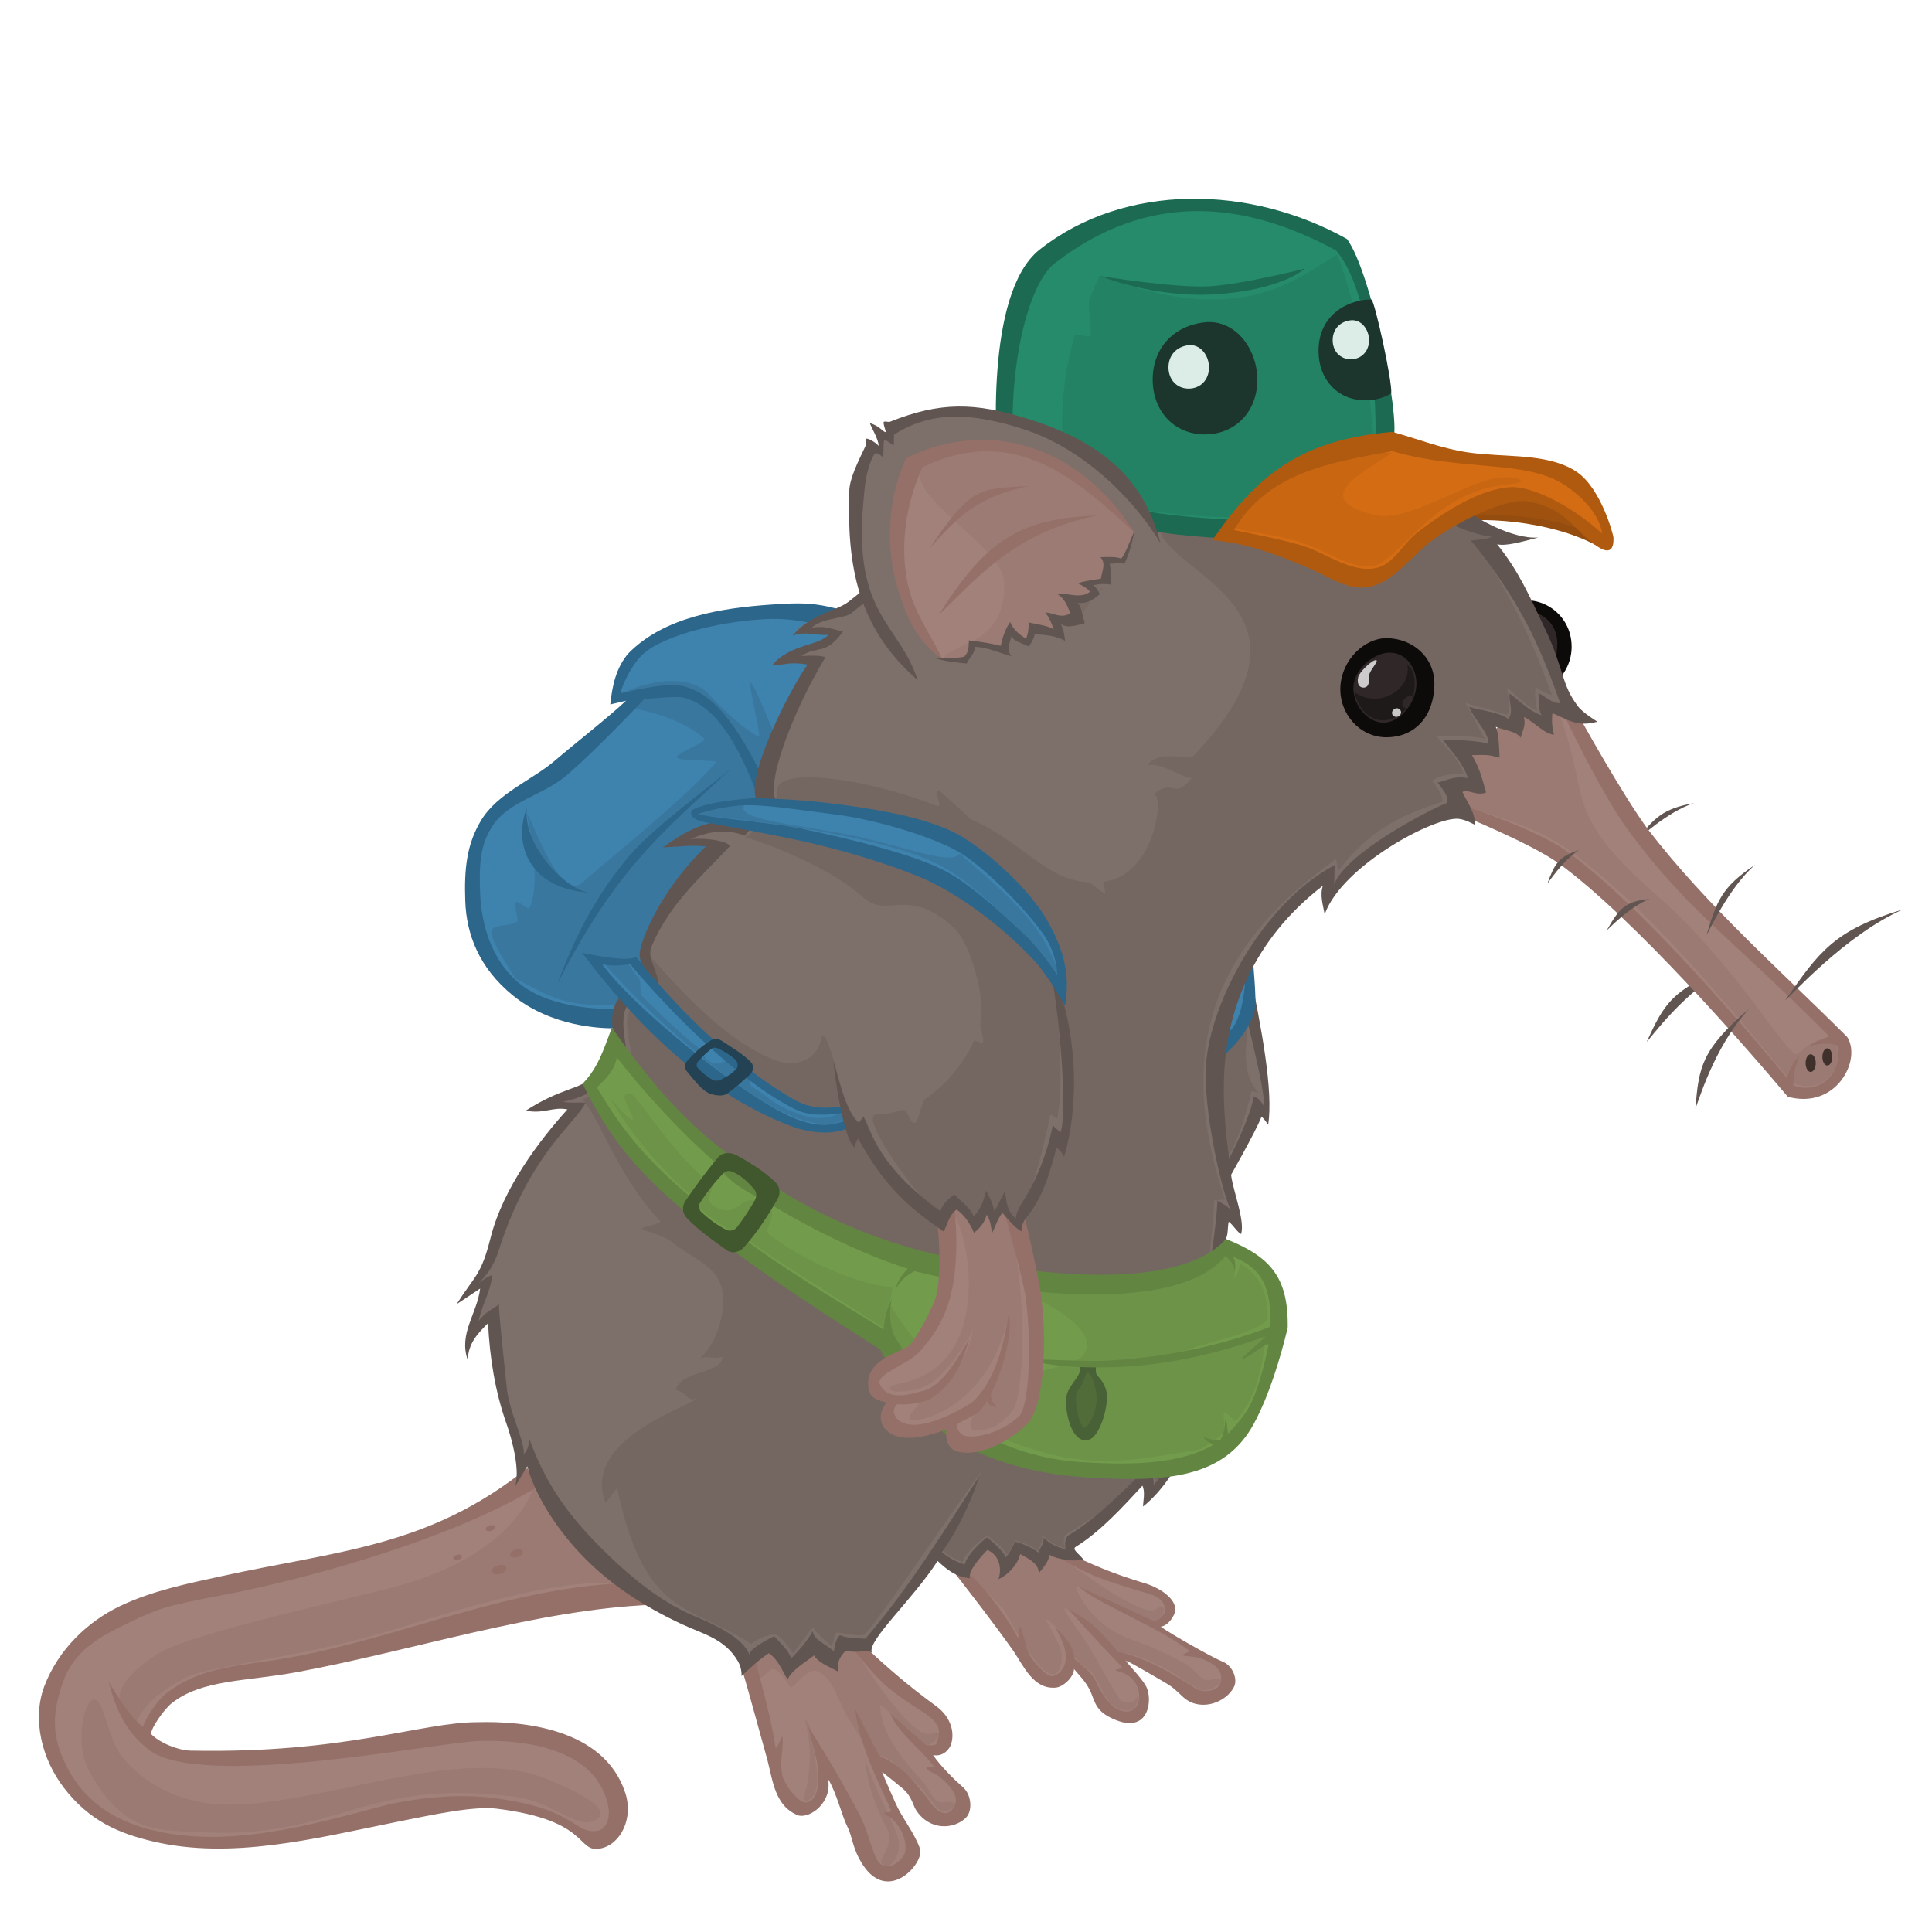 <?xml version="1.0" encoding="UTF-8" standalone="no"?>
<!-- Created with Inkscape (http://www.inkscape.org/) -->

<svg
   width="512"
   height="512"
   viewBox="0 0 135.467 135.467"
   version="1.1"
   id="svg1"
   xml:space="preserve"
   inkscape:version="1.3.2 (1:1.3.2+202311252150+091e20ef0f)"
   sodipodi:docname="shrew.svg"
   inkscape:export-filename="shrew.png"
   inkscape:export-xdpi="96"
   inkscape:export-ydpi="96"
   xmlns:inkscape="http://www.inkscape.org/namespaces/inkscape"
   xmlns:sodipodi="http://sodipodi.sourceforge.net/DTD/sodipodi-0.dtd"
   xmlns="http://www.w3.org/2000/svg"
   xmlns:svg="http://www.w3.org/2000/svg"
   xmlns:rdf="http://www.w3.org/1999/02/22-rdf-syntax-ns#"
   xmlns:cc="http://creativecommons.org/ns#"
   xmlns:dc="http://purl.org/dc/elements/1.1/"><sodipodi:namedview
     id="namedview1"
     pagecolor="#ffffff"
     bordercolor="#666666"
     borderopacity="1.0"
     inkscape:showpageshadow="2"
     inkscape:pageopacity="0.0"
     inkscape:pagecheckerboard="true"
     inkscape:deskcolor="#d1d1d1"
     inkscape:document-units="px"
     inkscape:zoom="1.0973349"
     inkscape:cx="258.80887"
     inkscape:cy="286.60348"
     inkscape:window-width="1868"
     inkscape:window-height="1016"
     inkscape:window-x="52"
     inkscape:window-y="27"
     inkscape:window-maximized="1"
     inkscape:current-layer="layer8"
     showguides="true"><sodipodi:guide
       position="67.733,68.678"
       orientation="-1,0"
       id="guide1"
       inkscape:locked="false"
       inkscape:label=""
       inkscape:color="rgb(0,134,229)" /></sodipodi:namedview><defs
     id="defs1"><filter
       inkscape:collect="always"
       style="color-interpolation-filters:sRGB"
       id="filter94"
       x="-0.095"
       y="-0.388"
       width="1.19"
       height="1.776"><feGaussianBlur
         inkscape:collect="always"
         stdDeviation="3.956"
         id="feGaussianBlur94" /></filter></defs><ellipse
     style="font-variation-settings:normal;display:none;opacity:1;mix-blend-mode:normal;vector-effect:none;fill:#2b2423;fill-opacity:0.101;stroke:none;stroke-width:0.812;stroke-linecap:butt;stroke-linejoin:miter;stroke-miterlimit:4;stroke-dasharray:none;stroke-dashoffset:0;stroke-opacity:1;-inkscape-stroke:none;paint-order:fill markers stroke;filter:url(#filter94)"
     id="path94"
     cx="60.382"
     cy="112.606"
     rx="49.907"
     ry="12.229"
     inkscape:label="shadow"
     transform="matrix(0.978,0,0,0.978,2.661,3.761)" /><g
     inkscape:groupmode="layer"
     id="layer8"
     inkscape:label="Paper"><rect
       style="display:inline;fill:#ffffff;fill-opacity:1;stroke-width:4.253;stroke-linecap:round;stroke-opacity:0.523;stop-color:#000000"
       id="rect393"
       width="70.944"
       height="11.35"
       x="31.879"
       y="124.036"
       ry="0.001" /><path
       style="fill:#ffffff;stroke-width:4.253;stroke-linecap:round;stroke-opacity:0.523;-inkscape-stroke:none;paint-order:fill markers stroke"
       d="m 78.651,124.534 7.921,-4.015 2.684,-4.039 -5.821,-3.286 -0.835,-3.298 -3.898,-1.148 9.538,-4.501 4.199,-11.912 -4.635,-9.532 2.61,-3.707 -1.062,-11.12 12.017,-9.298 5.237,2.276 1.577,2.847 2.179,-0.828 1.222,0.575 -0.201,2.691 2.095,-0.15 2.606,2.765 -1.847,4.548 1.407,1.784 1.842,-1.327 -0.689,3.937 2.814,1.656 2.172,-4.374 4.236,3.551 3.42,-1.003 1.97,-3.724 -3.883,-4.339 6.518,-4.975 -0.743,-2.058 -8.401,4.108 -3.189,-2.609 2.623,-3.478 -1.75,-0.965 -2.978,1.277 -2.784,-2.437 3.071,-2.23 -1.293,-1.117 -3.411,0.872 -2.522,-5.966 -1.954,-2.502 0.326,-3.662 -2.768,-4.213 5.128,0.166 1.017,-2.432 -2.802,-5.378 -7.652,-1.185 -5.286,-1.031 -3.023,-14.28 -11.935,-2.431 -13.567,3.482 -1.338,11.19 -8.668,1.035 -1.734,4.691 0.5,7.241 -14.371,2.823 -3.572,5.789 -8.849,7.889 -0.303,8.805 3.591,5.177 5.799,1.614 -5.837,4.761 -4.404,13.671 1.187,5.227 2.587,6.904 -10.111,4.491 -13.378,2.221 -7.323,3.416 -2.776,6.556 0.91,6.233 6.973,4.008 8.646,0.643 11.873,-2.084 3.969,-0.79 z"
       id="path1" /></g><g
     inkscape:label="Main"
     inkscape:groupmode="layer"
     id="layer1"
     style="display:inline"><g
       id="g24"
       inkscape:label="Tail"
       inkscape:groupmode="layer"><path
         style="font-variation-settings:normal;opacity:1;fill:#a1817a;fill-opacity:1;stroke:none;stroke-width:0.794;stroke-linecap:butt;stroke-linejoin:miter;stroke-miterlimit:4;stroke-dasharray:none;stroke-dashoffset:0;stroke-opacity:1;paint-order:fill markers stroke"
         d="m 37.439,103.738 7.428,8.31 c -9.505,0.398 -19.405,4.439 -30.271,5.526 -1.949,0.776 -3.99,2.389 -4.358,3.866 3.462,4.646 18.397,-1.16 28.583,0.494 3.198,1.994 5.159,3.063 3.793,7.119 -1.605,0.353 -3.746,-1.744 -6.504,-2.415 -10.538,-0.22 -12.518,2.695 -21.182,2.6 -3.884,-0.246 -7.759,-0.538 -10.815,-5.069 -0.734,-2.428 -2.285,-6.768 3.577,-10.28 2.314,-1.623 14.798,-4.153 18.251,-5.139 2.877,-0.821 11.83,-4.843 11.497,-5.011 z"
         id="path41"
         inkscape:label="fill"
         sodipodi:nodetypes="ccccccccccsc" /><path
         id="path75"
         style="font-variation-settings:normal;display:inline;opacity:1;vector-effect:none;fill:#46241d;fill-opacity:0.074;stroke:none;stroke-width:0.794;stroke-linecap:butt;stroke-linejoin:miter;stroke-miterlimit:4;stroke-dasharray:none;stroke-dashoffset:0;stroke-opacity:1;-inkscape-stroke:none;paint-order:fill markers stroke;stop-color:#000000;stop-opacity:1"
         inkscape:label="shadow"
         d="m 37.439,103.738 c 0.333,0.168 -1.093,5.151 -9.459,7.447 -3.463,0.951 -14.277,3.269 -16.732,4.669 -0.936,0.534 -2.938,1.983 -2.879,3.278 l 1.175,1.943 c 0.101,-1.636 3.147,-3.5 4.503,-3.812 4.628,-1.063 8.126,-1.292 14.818,-3.386 6.252,-1.956 12.914,-3.724 15.732,-2.418 z M 6.345,119.295 c -0.571,0.55 -1.02,3.174 -0.106,4.852 2.614,4.8 5.138,4.114 9.022,4.36 8.664,0.096 10.572,-3.824 20.85,-2.523 2.816,0.357 4.469,2.522 5.781,1.533 1.067,-0.805 -2.126,-2.188 -3.566,-2.778 -6.067,-2.484 -15.549,1.821 -22.319,1.801 -2.97,-0.009 -5.823,-1.194 -7.607,-3.586 -0.901,-1.209 -1.199,-4.483 -2.055,-3.659 z"
         sodipodi:nodetypes="cssccssccsscssssss" /><path
         style="color:#000000;fill:#947068;stroke-width:1;-inkscape-stroke:none;paint-order:fill markers stroke"
         d="m 36.976,102.937 c -6.905,5.541 -13.217,5.772 -21.524,7.597 -2.198,0.483 -4.745,0.991 -7.009,2.067 -2.268,1.078 -4.354,3.035 -5.347,5.662 -0.852,2.311 -0.16,5.074 1.372,7.078 1.796,2.348 3.878,3.212 6.245,3.773 5.496,1.303 11.361,-0.202 16.894,-1.322 2.863,-0.577 5.616,-1.17 7.237,-0.969 6.617,0.82 5.538,3.13 7.269,2.787 1.405,-0.279 2.336,-2.128 1.715,-3.94 -1.504,-4.502 -7.207,-5 -10.33,-4.915 h -0.002 -0.004 c -3.975,0 -9.285,2.217 -20.131,1.995 -0.848,-0.017 -2.156,-0.529 -2.768,-1.166 -0.009,-0.424 0.915,-1.736 1.441,-2.154 2.117,-1.682 5.202,-1.523 8.754,-2.178 8.005,-1.478 16.869,-4.396 24.85,-4.722 l -1.777,-1.531 c -8.272,0.339 -15.562,3.753 -23.414,5.203 -3.478,0.642 -6.285,0.551 -8.828,2.571 -0.628,0.499 -1.362,1.637 -1.61,2.315 -0.868,-0.683 -1.695,-2.034 -2.396,-3.164 0.523,1.904 1.138,3.48 2.869,4.795 3.663,2.783 20.279,-0.558 23.049,-0.647 2.539,-0.082 7.747,0.225 8.978,4.023 0.566,1.745 -0.342,2.235 -0.565,2.272 -1.76,0.288 -1.401,-1.554 -7.416,-2.3 -1.996,-0.247 -4.309,-0.146 -7.185,0.433 -5.515,1.453 -11.472,3.213 -16.964,1.746 -2.167,-0.579 -4.21,-1.749 -5.457,-3.935 -1.281,-2.244 -1.355,-3.911 -0.539,-6.283 0.78,-2.266 2.554,-3.253 4.623,-4.236 2.073,-0.985 2.322,-1.132 6.719,-1.97 4.554,-0.867 15.208,-3.508 21.969,-7.566 z"
         id="path4"
         sodipodi:nodetypes="cssssassscccsscssccssccssssssasssscc"
         inkscape:label="outline" /><g
         id="g87"
         inkscape:label="spots"
         transform="matrix(0.997,0,0,0.997,-1.873,11.327)"
         style="stroke-width:1.003"><ellipse
           style="font-variation-settings:normal;opacity:1;vector-effect:none;fill:#947068;fill-opacity:1;stroke:none;stroke-width:0.797;stroke-linecap:butt;stroke-linejoin:miter;stroke-miterlimit:4;stroke-dasharray:none;stroke-dashoffset:0;stroke-opacity:1;-inkscape-stroke:none;paint-order:fill markers stroke"
           id="path84"
           cx="9.81"
           cy="102.393"
           rx="0.335"
           ry="0.197"
           transform="matrix(0.962,-0.275,0.263,0.965,0,0)" /><ellipse
           style="font-variation-settings:normal;opacity:1;vector-effect:none;fill:#947068;fill-opacity:1;stroke:none;stroke-width:0.797;stroke-linecap:butt;stroke-linejoin:miter;stroke-miterlimit:4;stroke-dasharray:none;stroke-dashoffset:0;stroke-opacity:1;-inkscape-stroke:none;paint-order:fill markers stroke"
           id="ellipse85"
           cx="11.118"
           cy="104.605"
           rx="0.458"
           ry="0.27"
           transform="matrix(0.962,-0.275,0.263,0.965,0,0)" /><ellipse
           style="font-variation-settings:normal;opacity:1;vector-effect:none;fill:#947068;fill-opacity:1;stroke:none;stroke-width:0.797;stroke-linecap:butt;stroke-linejoin:miter;stroke-miterlimit:4;stroke-dasharray:none;stroke-dashoffset:0;stroke-opacity:1;-inkscape-stroke:none;paint-order:fill markers stroke"
           id="ellipse86"
           cx="9.637"
           cy="105.362"
           rx="0.532"
           ry="0.313"
           transform="matrix(0.962,-0.275,0.263,0.965,0,0)" /><ellipse
           style="font-variation-settings:normal;opacity:1;vector-effect:none;fill:#947068;fill-opacity:1;stroke:none;stroke-width:0.797;stroke-linecap:butt;stroke-linejoin:miter;stroke-miterlimit:4;stroke-dasharray:none;stroke-dashoffset:0;stroke-opacity:1;-inkscape-stroke:none;paint-order:fill markers stroke"
           id="ellipse87"
           cx="7.048"
           cy="103.729"
           rx="0.312"
           ry="0.184"
           transform="matrix(0.962,-0.275,0.263,0.965,0,0)" /></g></g><g
       id="g42"
       inkscape:label="Nose"
       inkscape:groupmode="layer"><path
         style="font-variation-settings:normal;opacity:1;fill:#615551;fill-opacity:1;stroke:none;stroke-width:0.476;stroke-linecap:butt;stroke-linejoin:miter;stroke-miterlimit:4;stroke-dasharray:none;stroke-dashoffset:0;stroke-opacity:1;paint-order:fill markers stroke"
         d="m 115.465,73.045 c 0.178,-0.101 2.59,-3.581 5.91,-5.295 -4.13,1.575 -4.693,2.641 -5.91,5.295 z"
         id="path70"
         sodipodi:nodetypes="ccc"
         inkscape:label="hair" /><path
         style="font-variation-settings:normal;display:inline;opacity:1;fill:#a1817a;fill-opacity:1;stroke:none;stroke-width:0.476;stroke-linecap:butt;stroke-linejoin:miter;stroke-miterlimit:4;stroke-dasharray:none;stroke-dashoffset:0;stroke-opacity:1;paint-order:fill markers stroke"
         d="m 108.572,47.724 7.973,12.814 12.646,12.443 c 0.381,2.268 -0.476,3.834 -3.837,3.46 -4.337,-5.566 -10.039,-10.911 -15.659,-16.27 l -9.757,-4.5 z"
         id="path64"
         inkscape:label="fill"
         sodipodi:nodetypes="ccccccc" /><path
         style="font-variation-settings:normal;opacity:1;fill:#615551;fill-opacity:1;stroke:none;stroke-width:0.476;stroke-linecap:butt;stroke-linejoin:miter;stroke-miterlimit:4;stroke-dasharray:none;stroke-dashoffset:0;stroke-opacity:1;paint-order:fill markers stroke"
         d="m 114.752,58.899 c 0.104,-0.039 2.128,-1.971 4.022,-2.587 -2.195,0.396 -2.741,1.016 -4.022,2.587 z"
         id="path69"
         sodipodi:nodetypes="ccc"
         inkscape:label="hair" /><path
         style="font-variation-settings:normal;display:inline;opacity:1;vector-effect:none;fill:#46241d;fill-opacity:0.074;stroke:none;stroke-width:0.794;stroke-linecap:butt;stroke-linejoin:miter;stroke-miterlimit:4;stroke-dasharray:none;stroke-dashoffset:0;stroke-opacity:1;-inkscape-stroke:none;paint-order:fill markers stroke;stop-color:#000000;stop-opacity:1"
         d="m 108.572,47.724 c 0,0 0.937,2.64 1.505,4.641 1.035,3.648 0.205,5.299 5.982,10.318 5.897,5.125 9.322,11.656 9.988,11.203 0.789,-0.537 0.608,-0.794 2.526,-1.074 1.058,2.287 -1.052,4.006 -2.92,3.084 -4.743,-5.723 -10.092,-12.265 -15.609,-16.255 -3.208,-2.32 -6.788,-2.652 -10.105,-3.971 z"
         id="path76"
         inkscape:label="shadow"
         sodipodi:nodetypes="csssccscc" /><g
         id="g64"
         style="display:inline;stroke-width:1.003"
         inkscape:label="nostrils"
         transform="matrix(0.997,0,0,0.997,-1.873,11.327)"><ellipse
           style="font-variation-settings:normal;opacity:1;fill:#3f302b;fill-opacity:1;stroke:none;stroke-width:0.478;stroke-linecap:butt;stroke-linejoin:miter;stroke-miterlimit:4;stroke-dasharray:none;stroke-dashoffset:0;stroke-opacity:1;paint-order:fill markers stroke"
           id="path63"
           cx="129.222"
           cy="63.403"
           rx="0.357"
           ry="0.621" /><ellipse
           style="font-variation-settings:normal;opacity:1;fill:#3f302b;fill-opacity:1;stroke:none;stroke-width:0.478;stroke-linecap:butt;stroke-linejoin:miter;stroke-miterlimit:4;stroke-dasharray:none;stroke-dashoffset:0;stroke-opacity:1;paint-order:fill markers stroke"
           id="ellipse63"
           cx="130.391"
           cy="62.969"
           rx="0.347"
           ry="0.604" /></g><path
         style="color:#000000;fill:#947068;stroke-width:1;-inkscape-stroke:none;paint-order:fill markers stroke"
         d="m 109.617,50.032 c 0,0 2.674,5.685 4.691,8.379 4.203,5.614 6.866,7.134 13.96,14.255 -0.544,0.205 -1.11,0.395 -1.406,0.656 0.655,-0.101 1.353,-0.262 1.971,-0.008 0.405,2.221 -1.518,3.433 -3.082,2.785 -0.034,-0.675 0.151,-1.415 0.418,-2.106 -0.315,0.378 -0.683,0.873 -0.863,1.603 -1.985,-2.38 -9.905,-11.894 -15.436,-15.897 -2.287,-1.655 -7.602,-3.323 -7.602,-3.323 l 0.061,0.724 c 0,0 5.037,2.044 6.968,3.442 5.253,3.802 13.397,13.188 16.059,16.359 3.394,0.932 5.2,-2.585 4.165,-4.192 -4.759,-4.752 -9.817,-9.168 -13.936,-14.508 -1.799,-2.403 -4.989,-8.192 -4.989,-8.192 -0.327,0.093 -0.647,0.048 -0.979,0.023 z"
         id="path14"
         sodipodi:nodetypes="csccccccsccsccsccc"
         inkscape:label="outline" /><path
         style="font-variation-settings:normal;opacity:1;fill:#615551;fill-opacity:1;stroke:none;stroke-width:0.476;stroke-linecap:butt;stroke-linejoin:miter;stroke-miterlimit:4;stroke-dasharray:none;stroke-dashoffset:0;stroke-opacity:1;paint-order:fill markers stroke"
         d="m 125.184,70.129 c 0.224,-0.107 4.186,-4.595 8.276,-6.372 -4.845,1.451 -5.894,2.96 -8.276,6.372 z"
         id="path65"
         sodipodi:nodetypes="ccc"
         inkscape:label="hair" /><path
         style="font-variation-settings:normal;opacity:1;fill:#615551;fill-opacity:1;stroke:none;stroke-width:0.476;stroke-linecap:butt;stroke-linejoin:miter;stroke-miterlimit:4;stroke-dasharray:none;stroke-dashoffset:0;stroke-opacity:1;paint-order:fill markers stroke"
         d="m 118.877,77.707 c 0.134,-0.155 1.228,-4.246 3.773,-6.98 -3.355,2.878 -3.525,4.072 -3.773,6.98 z"
         id="path66"
         sodipodi:nodetypes="ccc"
         inkscape:label="hair" /><path
         style="font-variation-settings:normal;opacity:1;fill:#615551;fill-opacity:1;stroke:none;stroke-width:0.476;stroke-linecap:butt;stroke-linejoin:miter;stroke-miterlimit:4;stroke-dasharray:none;stroke-dashoffset:0;stroke-opacity:1;paint-order:fill markers stroke"
         d="m 119.662,65.553 c 0.102,-0.097 1.503,-3.257 3.398,-4.914 -2.352,1.574 -2.682,2.534 -3.398,4.914 z"
         id="path67"
         sodipodi:nodetypes="ccc"
         inkscape:label="hair" /><path
         style="font-variation-settings:normal;opacity:1;fill:#615551;fill-opacity:1;stroke:none;stroke-width:0.476;stroke-linecap:butt;stroke-linejoin:miter;stroke-miterlimit:4;stroke-dasharray:none;stroke-dashoffset:0;stroke-opacity:1;paint-order:fill markers stroke"
         d="m 112.662,65.23 c 0.079,-0.034 1.574,-1.648 3.001,-2.195 -1.735,0.163 -2.134,0.685 -3.001,2.195 z"
         id="path68"
         sodipodi:nodetypes="ccc"
         inkscape:label="hair" /><path
         style="font-variation-settings:normal;opacity:1;fill:#615551;fill-opacity:1;stroke:none;stroke-width:0.476;stroke-linecap:butt;stroke-linejoin:miter;stroke-miterlimit:4;stroke-dasharray:none;stroke-dashoffset:0;stroke-opacity:1;paint-order:fill markers stroke"
         d="m 108.502,61.944 c 0.061,-0.043 1.082,-1.618 2.211,-2.336 -1.452,0.477 -1.71,0.969 -2.211,2.336 z"
         id="path81"
         sodipodi:nodetypes="ccc"
         inkscape:label="hair" /></g><g
       id="g89"
       inkscape:label="Foot L"
       inkscape:groupmode="layer"
       transform="translate(17.202,-5.769)"
       style="display:inline"><path
         style="font-variation-settings:normal;opacity:1;vector-effect:none;fill:#a1817a;fill-opacity:1;stroke:none;stroke-width:0.794;stroke-linecap:butt;stroke-linejoin:miter;stroke-miterlimit:4;stroke-dasharray:none;stroke-dashoffset:0;stroke-opacity:1;-inkscape-stroke:none;paint-order:fill markers stroke"
         d="m 49.725,114.966 4.929,-1.695 c 2.795,1.655 5.55,2.923 9.469,3.999 1.141,1.274 0.737,2.1 -0.409,2.522 0.343,0.213 3.847,2.121 4.671,2.762 1.102,1.097 -0.275,2.487 -1.612,2.155 -1.574,-0.782 -3.878,-2.726 -5.334,-2.438 0.534,0.546 1.175,1.156 1.486,1.676 0.472,1.814 -0.462,2.753 -1.849,1.868 l -3.08,-3.631 c 0.254,1.666 -2.109,2.314 -3.168,0.057 -2.263,-2.692 -3.051,-4.531 -5.103,-7.273 z"
         id="path87"
         inkscape:label="fill"
         sodipodi:nodetypes="ccccccccccccc" /><path
         id="path88"
         style="font-variation-settings:normal;display:inline;opacity:1;vector-effect:none;fill:#46241d;fill-opacity:0.074;stroke:none;stroke-width:0.794;stroke-linecap:butt;stroke-linejoin:miter;stroke-miterlimit:4;stroke-dasharray:none;stroke-dashoffset:0;stroke-opacity:1;-inkscape-stroke:none;paint-order:fill markers stroke;stop-color:#000000;stop-opacity:1"
         inkscape:label="shadow"
         d="m 54.802,113.594 c -1.792,0.005 -3.208,0.484 -4.86,1.319 1.075,1.911 1.716,2.066 3.199,3.665 0.161,0.173 1.871,3.608 3.033,4.423 0.883,0.62 1.156,-0.653 1.041,-1.372 -0.091,-0.568 -1.122,-2.346 -1.122,-2.346 0.961,0.383 1.433,1.909 1.901,2.51 0.448,0.575 1.167,1.049 1.355,1.248 0.643,0.679 0.963,2.682 2.521,2.655 0.602,-0.01 0.8,-0.802 0.725,-0.992 -0.087,-0.221 -0.027,0.778 -1.185,0.321 -0.116,-0.046 -0.694,-1.041 -1.375,-2.271 -1.512,-2.732 -1.248,-1.939 -2.47,-3.882 -0.852,-1.355 2.583,1.824 3.683,2.937 -0.012,-0.598 3.226,0.741 4.384,1.659 0.122,0.076 1.137,0.749 1.441,0.796 1.031,0.16 2.001,-1.139 0.617,-0.71 -0.713,0.221 -0.97,-0.69 -1.859,-1.173 -0.606,-0.33 -2.159,-1.12 -3.722,-1.659 -2.412,-0.832 -3.591,-2.782 -3.89,-3.682 -0.115,-0.346 4.867,2.288 5.173,2.402 0.361,-0.027 0.769,-0.18 0.906,-0.451 0.211,-0.416 0.181,-0.795 -0.508,-0.36 -0.897,0.566 -5.571,-2.77 -8.195,-5.011 -0.273,-0.019 -0.537,-0.028 -0.793,-0.027 z"
         sodipodi:nodetypes="scssscsscssssccssssscsscss" /><path
         style="color:#000000;fill:#947068;stroke-width:1;-inkscape-stroke:none;paint-order:fill markers stroke"
         d="m 50.624,115.942 -1.016,-0.047 c 1.283,1.649 2.868,3.692 4.225,5.603 0.751,1.105 1.425,2.739 2.992,2.603 0.503,-0.044 1.25,-0.705 1.282,-1.303 0.384,0.468 0.753,0.808 1.064,1.392 0.38,0.711 0.333,1.419 1.434,1.986 2.659,1.368 3.009,-1.02 2.621,-2.019 -0.212,-0.545 -1.052,-1.379 -1.523,-1.97 0.384,0.136 2.758,1.543 2.991,1.684 0.507,0.307 0.935,0.809 1.215,1.019 1.203,0.901 2.897,0.2 3.414,-0.841 0.286,-0.575 -0.128,-1.5 -0.779,-1.761 -0.738,-0.294 -3.719,-1.99 -4.358,-2.459 0.531,-0.072 0.983,-0.767 1.024,-1.16 0.033,-0.788 -1.022,-1.55 -2.142,-1.886 -2.228,-0.669 -3.661,-1.28 -5.989,-2.397 l -0.278,0.438 c 2.601,1.567 3.356,1.686 5.501,2.386 0.924,0.302 2.196,0.429 2.179,1.465 -0.005,0.295 -0.263,0.62 -0.794,0.76 l -5.189,-2.398 c 0.801,0.94 5.87,2.989 7.703,4.496 0.07,0.057 -0.582,0.253 -0.502,0.287 0.391,0.163 0.824,0.006 1.592,0.343 0.781,0.343 1.322,0.852 1.085,1.603 -0.218,0.691 -1.337,0.717 -1.861,0.326 -0.225,-0.168 -1.077,-0.66 -1.653,-1.008 -0.649,-0.393 -2.667,-1.392 -3.669,-1.47 -1.069,-1.252 -1.694,-2.09 -3.46,-2.994 1.562,1.783 2.541,2.768 3.71,4.009 0.176,0.187 -0.724,0.189 -0.318,0.298 1.322,0.353 1.558,1.228 1.555,1.823 -0.003,0.521 -0.377,1.399 -1.547,0.862 -0.373,-0.171 -1.036,-0.906 -1.446,-1.861 -0.32,-0.745 -1.211,-1.346 -1.526,-1.632 -0.155,-0.665 -0.194,-1.182 -1.37,-2.217 0.282,0.459 0.448,0.818 0.593,1.243 0.34,0.996 0.085,1.844 -0.711,2.142 -0.353,0.132 -0.98,-0.536 -1.442,-1.104 -0.598,-0.736 -0.562,-1.782 -0.913,-2.377 -0.074,-0.126 -0.037,1.029 -0.191,0.739 -1.133,-2.13 -2.739,-3.836 -3.506,-4.6 z"
         id="path89"
         inkscape:label="outline"
         sodipodi:nodetypes="ccsscssscssascssccssccssssssccsssssccssssscc" /></g><g
       id="g41"
       inkscape:label="Foot R"
       inkscape:groupmode="layer"><path
         style="font-variation-settings:normal;opacity:1;vector-effect:none;fill:#a1817a;fill-opacity:1;stroke:none;stroke-width:0.794;stroke-linecap:butt;stroke-linejoin:miter;stroke-miterlimit:4;stroke-dasharray:none;stroke-dashoffset:0;stroke-opacity:1;-inkscape-stroke:none;paint-order:fill markers stroke"
         d="m 52.344,115.047 7.043,-0.245 c 2.325,2.803 4.821,4.143 6.692,5.914 0.446,1.519 -0.128,1.882 -1.241,2.115 0.282,0.354 1.759,1.93 2.387,2.918 0.336,0.971 -0.376,1.936 -1.609,1.747 -1.365,-1.419 -2.694,-3.474 -4.127,-3.708 0.116,2.109 1.772,2.72 2.303,5.807 -0.193,2.082 -1.73,1.789 -2.568,1.318 l -3.415,-7.368 c -0.084,0.875 0.092,1.402 -0.158,2.252 -0.738,1.086 -1.626,1.046 -2.179,0.479 -1.374,-3.71 -2.367,-7.458 -3.126,-11.23 z"
         id="path82"
         inkscape:label="fill"
         sodipodi:nodetypes="ccccccccccccc" /><path
         id="path83"
         style="font-variation-settings:normal;display:inline;opacity:1;vector-effect:none;fill:#46241d;fill-opacity:0.074;stroke:none;stroke-width:0.794;stroke-linecap:butt;stroke-linejoin:miter;stroke-miterlimit:4;stroke-dasharray:none;stroke-dashoffset:0;stroke-opacity:1;-inkscape-stroke:none;paint-order:fill markers stroke;stop-color:#000000;stop-opacity:1"
         inkscape:label="shadow"
         d="m 59.387,114.802 -7.043,0.245 c 0.358,1.403 0.35,2.227 0.885,2.58 0.22,0.146 0.722,-0.591 0.993,-0.601 0.345,-0.013 0.967,0.933 1.187,1.265 0.14,0.211 1.048,-1.186 1.743,-1.15 1.287,0.347 1.591,2.18 2.319,3.316 0.71,1.108 1.397,2.237 1.995,3.407 0.116,-0.64 -0.255,-1.86 3.121,1.507 0.114,0.114 0.914,1.145 1.018,1.279 0.767,0.984 2.085,-0.522 0.63,-0.286 -0.824,0.134 -0.87,-0.746 -1.644,-1.57 -1.273,-1.356 -2.872,-3.373 -2.875,-5.185 -6.94e-4,-0.407 2.893,2.792 2.806,2.683 0.393,0.099 0.806,0.056 1.013,-0.213 0.406,-0.526 0.578,-0.73 -0.307,-0.509 -1.15,0.287 -3.84,-3.469 -5.843,-6.767 z m -2.958,5.722 c 0.398,1.638 0.456,2.918 0.208,4.347 -0.15,0.86 -0.575,1.851 0.18,1.254 0.973,-0.769 0.191,-3.3 0.115,-4.176 -0.044,-0.512 -0.104,-1.056 -0.502,-1.425 z m 4.228,2.846 c 0.171,1.89 0.789,3.41 1.627,5.057 0.392,0.742 -0.56,1.948 -0.501,2.117 0.318,0.908 1.597,-0.344 1.164,-1.715 -0.426,-1.348 -1.547,-3.231 -2.289,-5.459 z"
         sodipodi:nodetypes="ccssscacssssscssccsssccsssc" /><path
         style="color:#000000;fill:#947068;stroke-width:1;-inkscape-stroke:none;paint-order:fill markers stroke"
         d="m 52.584,115.078 -1.109,0.176 c 0.733,2.234 1.624,5.616 2.336,8.157 0.376,1.457 0.532,3.263 2.177,3.886 0.847,0.218 2.401,-0.95 2.064,-2.575 0.627,1.031 0.969,2.574 1.363,3.362 0.398,0.797 0.333,1.523 1.092,2.684 1.803,2.757 4.346,-0.172 3.998,-1.15 -0.409,-1.148 -1.263,-2.153 -1.726,-3.215 -0.148,-0.34 -0.789,-1.76 -0.925,-2.159 0.354,0.288 1.509,1.179 1.702,1.416 0.419,0.515 0.48,0.963 0.696,1.29 0.93,1.407 2.585,1.329 3.439,0.543 0.533,-0.49 0.429,-1.646 -0.16,-2.166 -0.668,-0.588 -1.609,-1.528 -2.106,-2.266 0.587,0.121 1.032,-0.253 1.223,-0.658 0.331,-0.827 0.071,-1.979 -0.983,-2.754 -2.097,-1.542 -3.231,-2.533 -5.464,-4.593 l -0.554,0.337 c 2.086,2.679 2.717,3.13 4.915,4.551 0.914,0.591 1.562,1.06 1.154,2.157 -0.116,0.313 -0.175,0.298 -0.787,0.25 l -2.508,-2.207 c 0.492,1.299 2.223,2.558 3.073,3.733 0.059,0.082 -0.565,-0.013 -0.53,0.078 0.132,0.343 0.486,0.204 1.17,0.849 0.695,0.656 1.199,1.322 0.667,2.034 -0.489,0.655 -1.203,0.098 -1.607,-0.515 -0.174,-0.263 -0.685,-0.856 -1.161,-1.442 -0.536,-0.66 -1.361,-1.316 -2.387,-1.772 l -1.693,-3.292 c 0.256,2.489 1.755,5.352 2.521,7.109 0.115,0.265 -0.885,0.026 -0.301,0.351 1.088,0.605 1.489,2.038 1.262,2.671 -0.199,0.554 -1.422,1.594 -2.03,0.286 -0.28,-0.603 -0.642,-2.061 -1.139,-2.996 -1.277,-2.402 -2.283,-4.112 -3.584,-6.172 0.124,0.594 0.37,1.414 0.61,2.49 0.194,1.287 0.123,2.804 -0.828,2.825 -0.422,0.009 -1.268,-0.947 -1.542,-1.725 -0.355,-1.006 0.077,-2.108 -0.069,-2.873 -0.031,-0.161 -0.426,1.083 -0.48,0.716 -0.393,-2.684 -1.665,-6.837 -1.787,-7.422 z"
         id="path19"
         inkscape:label="outline"
         sodipodi:nodetypes="ccsscsssscssascssccssccssssssccsssssccssssc" /></g><g
       id="g25"
       inkscape:groupmode="layer"
       inkscape:label="Backpack (main)"><path
         style="font-variation-settings:normal;opacity:1;fill:#3e82ae;fill-opacity:1;stroke:none;stroke-width:0.794;stroke-linecap:butt;stroke-linejoin:miter;stroke-miterlimit:4;stroke-dasharray:none;stroke-dashoffset:0;stroke-opacity:1;paint-order:fill markers stroke"
         d="m 58.502,42.805 c -4.116,0.332 -14.934,-0.288 -15.189,5.989 l 1.36,-0.134 c -3.066,3.132 -6.084,5.546 -9.943,8.167 -2.273,3.287 -1.99,8.025 0.866,12.347 2.476,1.281 5.265,2.165 8.272,2.417 8.052,-8.989 13.298,-18.28 14.635,-28.786 z"
         id="path49"
         inkscape:label="fill"
         sodipodi:nodetypes="ccccccc" /><path
         style="font-variation-settings:normal;opacity:1;fill:#122633;fill-opacity:0.117;stroke:none;stroke-width:0.794;stroke-linecap:butt;stroke-linejoin:miter;stroke-miterlimit:4;stroke-dasharray:none;stroke-dashoffset:0;stroke-opacity:1;paint-order:fill markers stroke"
         d="m 55.911,49.454 c -0.527,0.942 -0.852,1.842 -1.345,2.267 -0.231,0.199 -1.6,-3.792 -1.943,-3.846 -0.209,-0.033 0.837,3.943 0.563,3.789 -0.758,-0.427 -1.978,-1.335 -3.481,-2.984 -1.369,-1.502 -4.505,-0.977 -6.394,0.114 l 1.079,0.874 c 2.204,0.41 3.965,1.198 4.95,2.09 0.316,0.286 -2.022,1.062 -1.877,1.361 0.133,0.274 2.913,0.135 2.735,0.34 -2.359,2.709 -6.994,6.325 -9.365,8.428 -1.652,1.465 -3.685,-4.945 -3.895,-4.803 0.742,3.584 0.648,5.492 0.217,6.524 -0.124,0.298 -0.832,-0.519 -1,-0.347 -0.149,0.152 0.245,1.303 0.079,1.385 -1.403,0.687 -3.109,-0.678 -0.079,3.978 2.476,1.281 3.709,2.125 7.452,1.762 8.052,-8.989 10.967,-10.426 12.304,-20.932 z"
         id="path72"
         inkscape:label="shadow"
         sodipodi:nodetypes="cssssccsssscssscccc" /><path
         id="path9"
         style="color:#000000;fill:#2d668b;stroke-width:1;-inkscape-stroke:none;paint-order:fill markers stroke"
         inkscape:label="outline"
         d="m 54.077,42.391 c -3.523,0.24 -7.53,0.874 -10.024,3.429 -0.838,0.981 -1.127,2.235 -1.263,3.575 l 1.111,-0.266 c -1.213,1.141 -3.501,2.928 -5.015,4.221 -1.577,1.346 -4.013,2.278 -5.152,4.171 -0.995,1.653 -1.197,3.363 -1.11,5.681 0.086,2.318 0.961,4.663 3.341,6.599 2.719,2.21 6.208,2.301 7.018,2.301 l 0.197,-1.362 c -0.671,2.49e-4 -4.455,0.086 -6.746,-1.776 -2.049,-1.665 -2.693,-4.302 -2.769,-6.353 -0.076,-2.051 -6.65e-4,-3.362 0.868,-4.696 1.147,-1.763 3.52,-2.119 5.209,-3.562 2.082,-1.778 5.366,-5.271 5.429,-5.33 0.792,-0.074 2.218,-0.205 2.627,-0.127 2.037,0.385 3.796,2.667 5.454,7.262 l 0.59,-0.892 c -2.846,-6.122 -4.669,-6.738 -5.779,-7.116 -1.19,-0.351 -3.35,0.213 -4.55,0.453 0.081,-0.484 0.733,-1.951 1.549,-2.717 1.517,-1.425 5.965,-2.438 9.114,-2.489 2.656,-0.043 6.104,1.173 7.752,1.851 l 0.508,-1.216 C 58.003,42.203 56.91,42.198 54.077,42.391 Z m -17.146,14.268 c -0.268,2.663 2.761,5.766 4.433,5.934 -4.233,-0.256 -5.409,-3.347 -4.433,-5.934 z m 14.321,-2.742 c -5.263,4.831 -8.131,7.228 -12.185,15.081 1.515,-4.003 2.909,-6.32 4.811,-8.699 1.348,-1.685 3.868,-3.612 7.374,-6.382 z" /></g><g
       id="g61"
       inkscape:label="Eye L"
       inkscape:groupmode="layer"><path
         style="font-variation-settings:normal;opacity:1;fill:#302828;fill-opacity:1;stroke:none;stroke-width:0.476;stroke-linecap:butt;stroke-linejoin:miter;stroke-miterlimit:4;stroke-dasharray:none;stroke-dashoffset:0;stroke-opacity:1;paint-order:fill markers stroke"
         d="m 106.897,42.743 2.336,4.323 c 0,0 0.66,-2.357 0.097,-3.305 -0.845,-1.424 -2.433,-1.018 -2.433,-1.018 z"
         id="path62"
         sodipodi:nodetypes="ccsc"
         inkscape:label="fill" /><path
         id="ellipse21"
         style="color:#000000;fill:#0d0a0a;stroke-width:1;-inkscape-stroke:none;paint-order:fill markers stroke"
         d="m 105.595,42.444 0.505,0.734 c 1.316,-0.831 3.276,0.192 3.082,2.227 -0.053,0.552 -0.08,1.298 -0.483,1.685 l 0.415,0.712 c 0.665,-0.602 1.084,-1.485 1.084,-2.456 0,-2.496 -2.577,-3.984 -4.602,-2.901 z"
         sodipodi:nodetypes="ccsccsc"
         inkscape:label="outline" /></g><g
       id="g47"
       inkscape:label="Cap (back)"
       style="display:inline"
       inkscape:groupmode="layer"><path
         style="font-variation-settings:normal;display:inline;opacity:1;fill:#9f520f;fill-opacity:1;stroke:none;stroke-width:0.794;stroke-linecap:butt;stroke-linejoin:miter;stroke-miterlimit:4;stroke-dasharray:none;stroke-dashoffset:0;stroke-opacity:1;paint-order:fill markers stroke"
         d="m 112.11,37.646 c 0,0 -3.017,-2.661 -4.953,-2.848 -1.567,-0.152 -4.481,1.479 -4.481,1.479 3.459,-0.071 6.515,0.528 9.434,1.369 z"
         id="path48"
         sodipodi:nodetypes="cscc"
         inkscape:label="fill" /><path
         style="color:#000000;fill:#944c0f;fill-opacity:1;stroke-width:1;-inkscape-stroke:none;paint-order:fill markers stroke"
         d="m 102.139,36.072 -0.473,0.536 c 2.855,-0.423 7.759,0.046 10.822,1.949 l 0.331,-0.485 c -3.328,-2.058 -7.571,-2.005 -10.681,-2 z"
         id="path47"
         sodipodi:nodetypes="ccccc"
         inkscape:label="outline" /></g><g
       id="g38"
       inkscape:label="Body"
       inkscape:groupmode="layer"><path
         style="color:#000000;display:inline;fill:#7d6f69;fill-opacity:1;stroke-width:1;-inkscape-stroke:none;paint-order:fill markers stroke"
         d="m 85.398,30.866 c 6.152,0.403 12.78,1.535 17.333,5.57 0.483,0.428 2.085,0.758 2.501,1.232 l -0.961,0.348 c 2.83,3.346 4.178,7.685 5.656,11.792 -0.991,-0.299 -1.423,0.068 -1.597,0.742 -0.85,-0.358 -1.849,-1.21 -2.14,0.3 -1.791,-0.7 -1.869,0.037 -1.55,1.759 -2.708,-0.56 -1.303,1.33 -1.286,2.439 -1.227,-0.172 -1.163,0.82 -1.339,1.594 -1.456,0.575 -6.064,2.415 -8.818,6.084 l -0.096,-1.382 c -2.234,1.734 -4.344,4.224 -5.844,6.872 0.515,1.941 1.728,7.81 1.569,9.902 l -0.517,-0.317 c -0.464,0.984 -1.016,2.787 -2.428,4.178 0.276,1.579 0.59,2.855 0.832,3.273 l -0.936,-0.1 c -0.268,4.384 -1.873,11.088 -2.304,14.85 -0.32,1.337 -1.365,3.14 -2.692,4.551 0.075,-0.48 -0.307,-0.574 -0.43,-0.976 -1.054,1.143 -3.553,3.431 -5.34,4.436 -0.276,0.155 -0.057,0.872 0.048,1.097 -0.917,-0.302 -1.162,-0.198 -1.668,-0.641 0.056,0.438 -0.13,0.505 -0.259,0.943 -0.463,-0.325 -0.816,-0.562 -1.574,-0.801 -0.187,0.268 -0.781,1.057 -1.068,1.325 -0.201,-0.472 -0.696,-1.342 -1.161,-1.716 -0.48,0.34 -1.552,1.512 -1.633,2.067 -0.623,-0.177 -1.47,-0.946 -1.974,-1.353 l -5.653,6.873 c -0.681,-0.112 -1.359,-0.388 -2.064,0.451 -0.64,-0.587 -2.045,-0.238 -2.77,0.481 -0.514,-0.649 -1.462,-1.354 -2.526,-0.371 -4.167,-3.074 -13.472,-5.165 -15.42,-14.206 l -0.657,0.173 c -1.824,-4.59 -2.047,-9.631 -2.045,-10.119 -0.518,0.39 -0.93,0.305 -1.375,0.927 0.306,-1.396 0.859,-1.991 0.974,-3.256 -0.512,0.248 -0.68,0.064 -1.147,0.407 1.153,-1.053 1.409,-2.45 1.533,-2.816 2.15,-6.37 5.047,-8.407 5.833,-9.906 -0.226,-0.094 -0.787,-0.152 -1.438,-0.285 2.823,-0.859 3.502,-2.05 4.454,-3.554 -0.247,-1.41 -0.338,-3.169 0.6,-3.505 3.296,-1.181 0.831,-2.484 1.382,-3.822 1.231,-2.986 2.624,-4.764 4.614,-6.889 -0.172,-0.374 -1.368,-0.587 -2.429,-0.475 1.521,-0.676 3.459,-1.457 4.422,-1.047 0.895,-0.573 1.288,-1.277 1.688,-2.317 0.281,-2.648 2.088,-6.859 3.621,-9.299 -0.475,-0.13 -0.869,-0.311 -1.64,-0.276 1.382,-1.194 1.605,-0.109 2.844,-1.68 -0.878,-0.139 -1.623,-0.312 -2.703,-0.164 0.956,-1.165 3.372,-1.22 3.806,-1.678 6.631,-6.387 13.651,-12.51 25.773,-11.716 z"
         id="path40"
         inkscape:label="fill"
         sodipodi:nodetypes="sscccccccccccccccccccsccccccccccccccccccscccsscccccccccs" /><path
         id="path71"
         style="color:#000000;display:inline;fill:#2f2a27;fill-opacity:0.111;stroke-width:1;-inkscape-stroke:none;paint-order:fill markers stroke"
         inkscape:label="shadow"
         d="m 88.852,28.968 c -1.423,0.038 -2.633,0.594 -3.454,1.898 l -4.056,6.439 c 1.244,3.189 11.953,5.582 2.38,15.646 -0.434,0.458 -2.318,-0.477 -3.275,0.688 1.08,-0.148 2.222,0.79 3.1,0.93 -1.239,1.571 -1.27,-0.067 -2.652,1.127 0.771,-0.035 0.099,5.693 -3.479,6.125 -0.197,0.024 0.213,0.776 0.028,0.782 -0.185,0.006 -0.964,-0.733 -1.137,-0.743 -2.982,-0.172 -4.39,-2.672 -8.174,-4.399 C 67.897,57.352 66.095,55.554 65.853,55.464 65.309,55.26 66.217,56.712 65.681,56.503 60.263,54.396 54.872,53.939 54.535,55.215 c -0.169,0.643 -0.034,0.248 -0.092,0.789 -0.4,1.04 -1.314,2.144 -2.209,2.717 -0.507,-0.216 5.233,1.481 8.292,4.202 1.758,1.564 3.074,-0.866 6.36,2.131 1.224,1.116 2.251,5.197 1.861,6.655 -0.057,0.212 0.25,1.137 0.177,1.343 -0.084,0.236 -0.551,-0.248 -0.655,-0.021 -0.762,1.667 -2.036,3.091 -3.438,4.059 -0.156,0.108 -0.461,1.506 -0.623,1.605 -0.428,0.262 -0.519,-1.014 -0.941,-0.876 -0.69,0.226 -1.334,0.31 -1.815,0.331 -1.357,0.057 3.144,6.161 4.303,6.925 -2.793,-1.086 -3.634,-3.902 -5.226,-6.052 l -0.704,0.443 c -0.992,-3.809 -1.977,-7.851 -2.229,-6.66 -0.35,1.652 -1.9,1.989 -3.128,1.562 -4.531,-1.576 -9.11,-7.897 -8.966,-7.267 0.15,0.653 0.854,3.199 -0.908,3.462 -1.109,0.166 -0.455,2.507 -0.208,3.917 -0.952,1.504 -0.764,1.739 -3.587,2.598 1.239,1.203 2.441,5.335 5.521,8.572 -0.104,0.199 -1.443,0.391 -1.304,0.52 0.178,0.165 1.542,0.434 2.13,0.94 1.608,1.385 4.276,1.781 3.405,5.378 -0.091,0.375 -0.38,1.763 -1.533,2.816 0.467,-0.343 1.14,0.074 1.652,-0.174 -0.116,1.264 -2.975,0.938 -3.281,2.334 0.713,0.119 0.924,0.944 1.442,0.554 -0.003,0.487 -8.188,2.779 -6.364,7.369 l 0.796,-1.052 c 1.948,9.041 4.966,8.115 9.422,10.92 0.441,-0.408 1.32,-0.631 1.627,-0.683 0.434,0.095 0.99,0.949 1.292,1.329 0.34,-0.337 1.159,-1.585 1.413,-1.804 0.193,0.392 0.936,1.007 1.276,1.319 0.18,-0.214 0.147,-0.748 0.344,-0.943 0.609,0.004 1.653,0.326 1.992,0.129 1.422,-1.531 6.71,-9.524 8.244,-11.503 0.117,-0.151 -2.477,4.426 -2.997,5.442 0.504,0.407 1.009,0.802 1.631,0.978 0.081,-0.554 1.231,-1.531 1.711,-1.87 0.465,0.375 1.156,0.887 1.357,1.359 0.287,-0.268 0.444,-0.717 0.631,-0.985 0.758,0.238 1.141,0.391 1.604,0.716 0.129,-0.438 0.322,-0.667 0.266,-1.105 0.506,0.443 0.681,0.622 1.598,0.924 -0.105,-0.225 -0.159,-0.851 0.117,-1.006 1.787,-1.005 4.603,-3.155 5.657,-4.298 0.123,0.401 0.619,0.144 0.544,0.624 1.328,-1.411 2.158,-2.54 2.478,-3.877 0.43,-3.762 1.404,-11.445 1.672,-15.829 l 0.759,-0.065 C 82.074,72.852 85.771,65.869 93.679,60.233 l 0.146,0.853 c 2.753,-3.669 5.847,-4.305 7.303,-4.88 0.029,-0.599 -0.405,-1.005 -0.709,-1.465 0.757,-0.507 1.484,-0.411 2.222,-0.523 -0.344,-0.909 -1.174,-1.757 -1.948,-2.612 1.32,0.002 2.723,-0.025 3.412,0.202 l -1.345,-2.509 2.948,0.818 c 0.244,-0.793 0.013,-1.275 -0.021,-1.885 0.693,0.582 1.376,1.324 2.088,1.601 -0.096,-0.651 -0.214,-1.333 -0.064,-1.636 0.452,0.334 0.764,0.449 1.109,0.547 -1.478,-4.107 -2.671,-6.444 -5.054,-10.366 l 1.466,-0.711 c -0.416,-0.474 -2.018,-0.804 -2.501,-1.232 -3.415,-3.026 -9.609,-7.581 -13.879,-7.468 z m -1.351,42.845 -1.972,1.593 0.348,8.11 c 1.058,-1.72 1.443,-3.327 1.881,-4.998 l 0.511,0.095 C 86.936,75.25 87.444,73.269 87.502,71.812 Z M 74.174,71.256 c 0.503,3.005 0.982,6.007 0.301,8.864 l -0.369,-0.282 c -0.527,2.314 -1.416,3.556 -2.258,4.935 0.533,-1.553 1.274,-3.945 1.787,-6.575 0.035,-0.181 0.474,0.363 0.507,0.179 0.38,-2.108 0.194,-5.066 0.032,-7.121 z"
         sodipodi:nodetypes="sccccccsccssssccssssssssscccsssscccssscccccccccccccsccccccccscccccccccccccccccccccsccccccccccssc" /><path
         style="color:#000000;fill:#615551;stroke-width:1;-inkscape-stroke:none;paint-order:fill markers stroke"
         d="m 87.533,67.657 -0.801,1.323 c 0.193,0.361 2.077,7.695 1.882,8.563 -0.112,-0.176 -0.371,-0.617 -0.711,-0.641 -0.193,1.275 -1.458,3.954 -2.12,5.061 l 0.288,0.854 c 0,0 1.985,-3.475 2.379,-4.509 0.218,0.145 0.353,0.413 0.473,0.558 0.36,-2.381 -0.448,-6.721 -1.389,-11.21 z"
         id="path18"
         sodipodi:nodetypes="ccccccccc"
         inkscape:label="armL (outline)" /><path
         style="font-variation-settings:normal;opacity:1;fill:#3e82ae;fill-opacity:1;stroke:none;stroke-width:0.794;stroke-linecap:butt;stroke-linejoin:miter;stroke-miterlimit:4;stroke-dasharray:none;stroke-dashoffset:0;stroke-opacity:1;paint-order:fill markers stroke"
         d="m 87.399,68.304 c -0.071,0.829 0.394,2.293 -0.02,3.222 -0.509,0.637 -0.975,1.311 -1.899,1.584 z"
         id="path53"
         inkscape:label="strap (fill)"
         sodipodi:nodetypes="cccc" /><path
         style="font-variation-settings:normal;display:inline;opacity:1;fill:#2d668b;fill-opacity:1;stroke:none;stroke-width:0.794;stroke-linecap:butt;stroke-linejoin:miter;stroke-miterlimit:4;stroke-dasharray:none;stroke-dashoffset:0;stroke-opacity:1;paint-order:fill markers stroke"
         d="m 87.863,67.465 c 0,0 0.243,2.643 0.144,3.203 -0.219,1.236 -1.278,2.622 -2.559,3.633 l 0.696,-1.919 c 0.893,-0.773 1.12,-2.729 1.16,-3.643 z"
         id="path52"
         sodipodi:nodetypes="cscccc"
         inkscape:label="strap (outline)" /><path
         style="color:#000000;fill:#615551;stroke-width:1;-inkscape-stroke:none;paint-order:fill markers stroke"
         d="M 85.654,30.022 C 72.637,29.36 65.88,37.216 59.492,42.195 c -0.844,0.658 -2.567,0.806 -3.92,2.369 1.018,-0.336 1.626,0.022 2.508,-0.055 -0.657,0.786 -2.701,0.64 -3.947,2.141 0.829,-0.016 1.283,-0.272 2.487,-0.049 -1.354,1.913 -4.346,7.92 -3.577,9.481 l -1.41,1.55 c -2,-0.265 -3.591,0.655 -5.155,1.79 1.009,-0.049 2.012,-0.185 3.019,-0.074 -2.461,2.362 -3.901,5.072 -4.43,6.629 -0.282,0.83 -0.291,1.075 -0.016,1.776 -0.262,2.066 -2.533,1.402 -2.064,4.622 -0.397,0.85 -1.1,2.465 -1.633,3.212 -0.541,0.757 -2.028,0.684 -4.486,2.289 1.266,0.252 1.887,-0.293 2.917,-0.087 -1.924,2.125 -4.505,5.495 -5.384,8.988 -0.671,2.667 -1.071,2.606 -2.388,4.671 l 1.654,-1.098 c -0.219,1.775 -1.515,3.141 -0.876,5 0.062,-1.187 0.694,-1.835 1.431,-2.573 0.11,2.413 0.502,4.824 1.29,7.05 0.389,1.097 0.99,3.306 0.584,4.44 l 0.872,-1.45 c 0.661,2.352 2.348,4.726 4.015,6.419 1.813,1.841 4.115,3.397 6.906,4.683 1.473,0.679 2.931,0.993 3.849,2.556 0.301,0.512 0.257,1.051 0.257,1.051 0.511,-0.504 1.236,-1.162 1.919,-1.61 0.687,0.491 0.931,1.242 1.313,1.846 0.26,-0.651 1.34,-1.279 1.858,-1.692 0.275,0.531 1.207,0.863 1.673,1.134 -0.064,-0.5 0.043,-0.987 0.534,-1.447 0.87,0.162 1.465,-0.088 1.838,0.111 -0.34,-0.823 2.859,-3.696 4.613,-6.419 0.722,0.673 1.256,1.085 2.26,1.223 -0.148,-0.506 0.744,-1.495 1.225,-1.993 0.932,0.39 1.01,1.442 0.776,2.051 0.731,-0.332 1.352,-1.039 1.529,-1.762 0.734,0.386 1.329,0.737 1.295,1.349 0.371,-0.441 0.732,-0.882 0.75,-1.302 0.612,0.352 1.763,0.495 2.391,0.33 -0.416,-0.502 -0.827,-0.711 -0.522,-0.898 1.731,-1.064 3.378,-2.89 4.657,-4.274 0.21,0.427 0.047,1.088 0.044,1.464 2.711,-2.189 4.121,-6.397 4.705,-9.564 0.577,-3.13 0.635,-6.312 1.01,-9.061 0.282,-0.323 0.191,-0.896 0.289,-1.345 0.329,0.23 0.566,0.702 0.871,0.862 0.29,-0.913 -0.568,-3.051 -0.7,-4.128 -0.264,-2.155 -0.668,-4.829 -0.452,-7.68 0.29,-3.806 1.835,-8.725 6.886,-12.616 -0.232,0.661 0.025,1.422 0.125,2.005 1.226,-3.435 7.814,-6.932 9.438,-6.689 0.483,0.072 0.878,0.307 1.099,0.413 0.028,-0.848 -0.519,-1.542 -0.871,-2.288 0.265,-0.282 0.979,0.303 1.654,0.022 -0.255,-0.841 -0.382,-1.591 -0.993,-2.619 1.46,-0.047 1.189,0.032 1.94,0.171 -0.045,-0.661 -0.018,-1.511 -0.266,-2.157 0.632,0.261 1.422,0.291 1.736,0.761 0.176,-0.583 0.374,-0.869 0.235,-1.452 0.771,0.386 1.441,1.204 2.114,1.237 -0.156,-0.481 -0.171,-1.068 -0.114,-1.505 0.908,0.351 1.676,1.028 3.151,0.598 0,0 -1.001,-0.606 -1.349,-1.06 -1.215,-1.586 -0.938,-2.55 -2.349,-5.514 -1.094,-2.298 -1.826,-4.003 -3.333,-5.864 0.639,0.142 1.691,-0.168 2.89,-0.476 -1.867,0.134 -4.463,-1.445 -4.858,-1.79 -5.796,-5.058 -10.35,-5.52 -17.353,-5.876 z m -0.264,1.342 c 6.163,-0.172 12.168,1.527 16.751,5.527 0.204,0.178 1.868,0.733 2.481,0.739 -0.29,0.18 -1.161,0.22 -1.491,0.274 1.47,1.704 3.272,4.408 4.361,6.696 1.074,2.256 1.609,3.918 1.91,4.703 -0.648,0.017 -1.051,-0.488 -1.529,-0.703 0.059,0.558 -0.066,1.026 0.217,1.558 -0.877,-0.313 -1.494,-0.972 -2.233,-1.528 -0.094,0.643 0.304,1.21 -0.089,1.779 -0.736,-0.503 -1.906,-0.577 -2.766,-0.844 0.339,0.848 1.508,1.935 1.34,2.614 -0.091,-0.162 -1.993,-0.329 -3.199,-0.32 0.757,0.96 1.451,1.69 1.79,2.704 -0.899,-0.185 -1.448,0.142 -2.126,0.311 0.333,0.475 0.818,0.95 0.636,1.427 -1.136,0.449 -6.986,3.422 -7.897,5.705 l 0.045,-1.353 c -5.13,2.736 -8.7,9.636 -9.03,13.967 -0.231,3.035 1.137,9.167 1.753,10.229 -0.395,-0.39 -0.437,-0.338 -0.943,-0.666 -0.268,4.384 -1.379,7.89 -1.81,11.653 -0.388,4.093 -0.158,5.127 -2.677,8.301 0.075,-0.48 -0.224,-0.985 -0.347,-1.386 -1.054,1.143 -3.81,3.882 -5.597,4.887 -0.276,0.155 -0.31,0.797 -0.205,1.022 -0.917,-0.302 -1.063,-0.398 -1.569,-0.841 0.056,0.438 -0.21,0.61 -0.339,1.049 -0.463,-0.325 -0.865,-0.533 -1.623,-0.772 -0.187,0.268 -0.402,0.83 -0.689,1.098 -0.201,-0.472 -0.841,-1.023 -1.306,-1.397 -0.48,0.34 -1.477,1.345 -1.558,1.899 -0.623,-0.177 -1.101,-0.458 -1.606,-0.864 1.071,-1.476 1.95,-3.32 2.647,-5.37 -2.514,3.926 -4.972,7.905 -8.013,11.444 -0.76,-0.066 -1.184,-0.006 -1.794,-0.253 -0.303,0.37 -0.329,0.645 -0.416,1.151 -0.51,-0.526 -1.441,-0.802 -1.474,-1.436 -0.343,0.597 -0.907,1.305 -1.519,1.914 -0.197,-0.596 -0.797,-1.11 -1.187,-1.553 -0.692,0.323 -1.781,0.961 -1.744,1.284 -0.329,-0.77 -1.195,-1.601 -3.798,-2.672 -2.794,-1.151 -5.241,-3.421 -6.823,-5.028 -2.27,-2.306 -3.686,-4.388 -4.806,-7.396 -0.055,0.359 -0.057,0.681 -0.383,1.041 -0.002,-1.145 -1.018,-2.855 -1.207,-4.678 -0.251,-2.428 -0.548,-5.086 -0.543,-5.823 -0.518,0.39 -0.984,0.558 -1.429,1.18 0.306,-1.396 0.837,-1.989 0.953,-3.254 -0.512,0.248 -0.501,0.261 -0.968,0.604 1.153,-1.053 1.447,-2.388 1.57,-2.754 2.15,-6.37 5.154,-8.398 5.94,-9.897 -0.226,-0.094 -0.935,0.05 -1.586,-0.082 2.705,-0.545 3.53,-1.991 4.482,-3.494 -0.247,-1.41 -0.523,-3.189 0.415,-3.526 0.896,-0.321 1.429,-0.671 1.763,-1.375 -0.024,-0.842 -0.775,-1.682 -0.45,-2.469 1.231,-2.986 3.512,-4.937 5.502,-7.062 -0.172,-0.374 -1.71,-0.599 -2.771,-0.487 1.521,-0.676 2.832,-0.655 3.794,-0.245 l 2.279,-2.389 c -0.901,-0.926 0.993,-6.14 3.402,-10.132 -0.475,-0.13 -0.928,-0.113 -1.699,-0.079 1.233,-0.799 1.626,0.043 2.943,-1.734 -0.878,-0.139 -1.129,-0.407 -2.208,-0.259 0.859,-0.761 2.447,-0.574 2.901,-1.115 8.205,-6.369 10.018,-11.086 25.571,-11.52 z"
         id="path2"
         inkscape:label="outline"
         sodipodi:nodetypes="ssccccccccsccsccsccccsccssscccccccccccccccsccscccssccscccccccccccssccsssssccscccccccccccccscccccsccccccccscccccccssccscccscccscscccccccccsss" /></g><g
       id="g35"
       inkscape:label="Eye R"
       inkscape:groupmode="layer"><circle
         style="font-variation-settings:normal;opacity:1;fill:#302828;fill-opacity:1;stroke:none;stroke-width:0.794;stroke-linecap:butt;stroke-linejoin:miter;stroke-miterlimit:4;stroke-dasharray:none;stroke-dashoffset:0;stroke-opacity:1;paint-order:fill markers stroke"
         id="path35"
         cx="97.203"
         cy="48.171"
         r="2.837"
         inkscape:label="fill" /><path
         id="circle35"
         style="font-variation-settings:normal;display:inline;opacity:1;fill:#1f1a1a;fill-opacity:1;stroke:none;stroke-width:0.794;stroke-linecap:butt;stroke-linejoin:miter;stroke-miterlimit:4;stroke-dasharray:none;stroke-dashoffset:0;stroke-opacity:1;paint-order:fill markers stroke"
         d="m 98.679,46.627 c 0.306,1.661 -1.923,3.124 -3.69,1.916 0.166,0.928 0.894,1.964 1.948,1.965 0.644,2.46e-4 1.251,-0.342 1.671,-0.825 -0.73,-0.226 0.135,-1.189 0.465,-0.789 0.036,-0.103 0.423,-1.734 -0.394,-2.266 z"
         sodipodi:nodetypes="ccsccc"
         inkscape:label="shadow" /><path
         id="path36"
         style="opacity:1;fill:#ffffff;fill-opacity:0.755;stroke-width:0.794;paint-order:fill markers stroke"
         inkscape:label="fx"
         d="m 96.004,47.364 c 0,0.33 0.014,0.74 -0.266,0.829 -0.293,0.093 -0.638,-0.109 -0.503,-0.723 0.071,-0.322 0.94,-1.186 1.233,-1.186 0.294,-1e-6 -0.465,0.75 -0.465,1.08 z m 2.236,2.587 c 0,0.157 -0.177,0.313 -0.341,0.313 -0.163,-1e-6 -0.296,-0.127 -0.296,-0.284 0,-0.157 0.175,-0.319 0.339,-0.319 0.163,1e-6 0.298,0.132 0.298,0.289 z"
         sodipodi:nodetypes="ssssssssss" /><path
         style="color:#000000;fill:#0d0a0a;stroke-width:1;-inkscape-stroke:none;paint-order:fill markers stroke"
         d="m 97.213,44.746 c -1.538,0 -3.138,1.517 -3.228,3.414 -0.089,1.895 1.363,3.537 3.228,3.537 1.864,0 3.303,-1.306 3.363,-3.673 0.048,-1.896 -1.499,-3.277 -3.363,-3.277 z m 0.132,1.017 c 1.222,-0.063 2.073,1.1 1.962,2.388 -0.104,1.208 -1.172,2.522 -2.294,2.522 -1.122,0 -2.12,-1.218 -2.12,-2.43 0,-1.213 1.331,-2.421 2.452,-2.479 z"
         id="path21"
         sodipodi:nodetypes="ssssssssss"
         inkscape:label="outline" /></g><g
       id="g26"
       inkscape:label="Bag"
       inkscape:groupmode="layer"><path
         style="font-variation-settings:normal;opacity:1;fill:#729b4c;fill-opacity:1;stroke:none;stroke-width:0.794;stroke-linecap:butt;stroke-linejoin:miter;stroke-miterlimit:4;stroke-dasharray:none;stroke-dashoffset:0;stroke-opacity:1;paint-order:fill markers stroke"
         d="m 42.951,73.364 c 7.222,7.78 15.849,17.676 33.867,16.78 3.408,-0.169 5.781,-0.708 9.212,-2.545 2.838,0.648 3.99,3.329 3.6,5.532 -0.519,2.937 -1.49,7.27 -5.64,9.72 -5.379,0.892 -10.759,0.361 -16.139,-1.519 L 61.597,93.801 C 52.197,88.9 45.622,82.996 41.42,76.249 Z"
         id="path56"
         inkscape:label="fill"
         sodipodi:nodetypes="cscsccccc" /><g
         id="g77"
         inkscape:label="handle"
         style="display:inline"
         inkscape:groupmode="layer"><path
           style="font-variation-settings:normal;display:inline;opacity:1;fill:#546f3b;fill-opacity:1;stroke:none;stroke-width:0.794;stroke-linecap:butt;stroke-linejoin:miter;stroke-miterlimit:4;stroke-dasharray:none;stroke-dashoffset:0;stroke-opacity:1;paint-order:fill markers stroke"
           d="m 76.326,96.029 c 0.573,0.577 0.751,1.363 1.127,2.044 -0.323,0.965 -0.685,1.891 -1.478,2.388 -0.74,-0.755 -0.626,-1.855 -0.866,-2.811 0.379,-0.55 0.593,-1.158 1.218,-1.621 z"
           id="path57"
           inkscape:label="fill"
           sodipodi:nodetypes="ccccc" /><path
           style="color:#000000;fill:#4c6539;fill-opacity:1;stroke-width:1;-inkscape-stroke:none;paint-order:fill markers stroke"
           d="m 76.853,95.685 -1.107,-0.028 c -0.027,0.256 0.007,0.511 -0.121,0.735 -0.269,0.468 -0.755,0.972 -0.837,1.471 -0.14,0.854 0.136,2.059 0.551,2.649 0.164,0.234 0.397,0.453 0.73,0.477 0.349,0.025 0.584,-0.197 0.753,-0.418 0.449,-0.587 0.823,-1.813 0.794,-2.707 -0.018,-0.535 -0.292,-1.041 -0.666,-1.403 -0.179,-0.209 -0.094,-0.509 -0.097,-0.775 z m -0.715,0.706 c 0.221,-0.657 0.724,0.929 0.761,1.484 0.051,0.777 -0.286,1.787 -0.783,2.201 -0.339,0.282 -0.717,-1.393 -0.673,-2.139 0.033,-0.564 0.31,-0.401 0.695,-1.546 z"
           id="path27"
           inkscape:label="outline"
           sodipodi:nodetypes="scssssssssasasa" /></g><path
         style="font-variation-settings:normal;display:inline;opacity:1;fill:#29371b;fill-opacity:0.076;stroke:none;stroke-width:0.794;stroke-linecap:butt;stroke-linejoin:miter;stroke-miterlimit:4;stroke-dasharray:none;stroke-dashoffset:0;stroke-opacity:1;paint-order:fill markers stroke"
         d="m 44.25,76.706 c 0.38,0.068 2.99,4.23 5.313,6.081 1.691,-1.117 -0.488,1.167 0.397,1.717 1.994,1.238 1.684,-1.113 3.744,-0.087 1.026,0.511 -0.173,1.81 0.158,2.078 1.975,1.603 5.761,3.443 8.64,3.777 0.22,0.026 -0.207,1.022 -0.089,1.213 3.998,6.486 6.933,5.75 12.518,4.135 1.61,-0.465 3.536,-2.696 -6.471,-6.361 5.261,0.564 14.321,0.658 16.992,-1.26 0.366,0.084 0.699,0.202 1.007,0.333 0.278,0.119 0.027,1.248 0.112,1.274 0.172,0.053 0.331,-1.049 0.475,-0.957 1.332,0.853 1.83,2.013 1.853,3.704 0.015,1.085 -6.214,2.145 -5.61,2.391 1.451,0.592 5.614,-1.66 5.587,-1.51 -0.384,2.17 -0.492,4.368 -2.195,6.357 -0.128,0.149 -0.697,-0.667 -0.843,-0.52 -0.14,0.14 0.144,1.242 -0.014,1.38 -0.458,0.398 -0.996,0.785 -1.631,1.16 -5.379,0.892 -8.188,1.643 -14.473,-0.976 -3.487,-1.453 -5.652,-5.132 -7.875,-7.603 -3.756,-2.416 -6.974,-4.343 -9.778,-6.34 -0.128,-0.091 -0.431,-0.08 -0.557,-0.171 -0.915,-0.663 -1.773,-1.152 -2.581,-1.89 -0.071,-0.064 -0.126,-0.462 -0.196,-0.525 -1.998,-1.796 -3.731,-3.643 -5.356,-6.12 -1.487,-2.267 0.692,0.726 0.974,0.495 0.26,-0.213 -1.309,-1.992 -0.101,-1.776 z"
         id="path77"
         inkscape:label="shadow"
         sodipodi:nodetypes="scssssssccssssssssscscsssssss" /><path
         style="color:#000000;fill:#628541;stroke-width:1;-inkscape-stroke:none;paint-order:fill markers stroke"
         d="m 42.903,72.057 c -0.55,1.446 -0.954,2.81 -2.058,3.931 2.216,4.444 4.266,6.788 9.963,11.236 3.612,2.82 10.715,7.269 10.89,7.38 0.23,0.387 1.892,3.533 3.333,4.911 2.762,2.641 7.16,3.809 10.985,4.064 5.813,0.387 9.858,0.06 11.921,-3.786 1.059,-1.973 1.828,-4.522 2.353,-6.688 0.061,-3.585 -1.24,-4.993 -4.333,-6.234 -2.022,2.358 -7.961,3.632 -19.74,1.211 C 60.997,87.009 56.649,84.7 54.758,83.478 49.904,80.341 47.223,78.195 42.903,72.057 Z m 0.345,2.081 c 1.646,2.113 4.226,5.06 7.114,7.553 0.618,1.152 1.985,1.883 3.405,2.583 1.602,1.035 5.91,3.424 9.876,4.685 -0.525,0.585 -0.715,0.888 -0.818,1.393 0.356,-0.576 0.534,-0.774 1.3,-1.23 2.284,0.627 17.651,3.9 21.802,-1.044 0.425,0.332 0.659,0.707 0.629,1.141 0.065,-0.302 0.129,-0.68 -0.093,-1.087 2.576,0.96 2.629,3.033 2.591,4.904 -3.741,1.442 -7.849,2.22 -11.861,2.389 -0.886,0.025 -4.964,-0.113 -5.264,-0.157 1.26,0.437 2.922,0.627 5.419,0.612 3.865,-0.024 7.847,-0.868 11.36,-2.171 0.218,-0.081 -1.98,1.733 -1.623,1.604 0.674,-0.243 1.931,-1.378 1.854,-0.976 -0.24,1.254 -0.812,3.444 -1.416,4.429 -0.369,0.602 -0.977,1.319 -1.41,1.757 -0.085,-0.425 -0.051,-0.799 -0.212,-1.004 0.024,0.47 -0.075,0.957 -0.331,1.465 -0.408,0.024 -0.791,-0.076 -1.167,-0.212 0.096,0.281 0.414,0.371 0.699,0.526 -2.265,1.317 -5.472,1.473 -9.365,1.217 -3.648,-0.239 -7.161,-1.653 -9.568,-3.954 -1.107,-1.058 -2.814,-3.796 -3.498,-4.964 -0.382,-0.983 -0.268,-2.04 -0.12,-2.551 -0.244,0.515 -0.537,1.152 -0.582,2.183 -3.662,-2.269 -6.873,-4.152 -10.266,-6.7 -1.084,0.297 -2.925,-1.329 -3.069,-2.414 -3.397,-2.833 -5.026,-4.906 -6.785,-7.866 0.643,-0.615 1.247,-1.213 1.399,-2.113 z"
         id="path6"
         inkscape:label="outline"
         sodipodi:nodetypes="ccscsssccsscccccccccccscssssscccccsscccccccc" /><path
         style="color:#000000;fill:#41572d;fill-opacity:1;stroke-width:1;-inkscape-stroke:none;paint-order:fill markers stroke"
         d="m 51.603,80.98 c -0.342,-0.185 -0.925,-0.208 -1.231,0.151 -0.828,0.973 -1.59,2.017 -2.304,3.066 -0.265,0.39 -0.234,0.869 0.091,1.211 0.793,0.835 1.801,1.539 2.798,2.252 0.383,0.274 0.9,0.141 1.212,-0.212 0.958,-1.083 1.677,-2.202 2.363,-3.396 0.235,-0.409 0.134,-0.892 -0.212,-1.212 -0.772,-0.714 -1.696,-1.309 -2.718,-1.861 z m -0.134,1.228 c 0.624,0.301 1.02,0.74 1.39,1.147 0.153,0.168 0.259,0.488 0.055,0.835 -0.402,0.685 -0.736,1.199 -1.243,1.867 -0.156,0.206 -0.498,0.291 -0.71,0.189 -0.681,-0.329 -1.284,-0.792 -1.814,-1.292 -0.112,-0.106 -0.17,-0.445 -0.081,-0.585 0.461,-0.724 0.958,-1.375 1.614,-2.066 0.245,-0.258 0.506,-0.23 0.788,-0.095 z"
         id="rect26"
         inkscape:label="loop"
         sodipodi:nodetypes="ssssssssssssssssss" /></g><g
       id="g29"
       inkscape:label="Strap (down)"
       inkscape:groupmode="layer"><path
         style="font-variation-settings:normal;opacity:1;fill:#3e82ae;fill-opacity:1;stroke:none;stroke-width:0.794;stroke-linecap:butt;stroke-linejoin:miter;stroke-miterlimit:4;stroke-dasharray:none;stroke-dashoffset:0;stroke-opacity:1;paint-order:fill markers stroke"
         d="m 59.507,77.784 c -1.211,0.109 -2.153,0.178 -3.326,-0.093 -4.554,-2.703 -8.251,-6.231 -11.801,-10.179 l -2.724,-0.241 c 3.967,4.702 8.261,9.912 15.419,11.761 0.893,0.037 1.787,-0.101 2.68,-0.199 z"
         id="path51"
         inkscape:label="fill"
         sodipodi:nodetypes="ccccccc" /><path
         style="font-variation-settings:normal;display:inline;opacity:1;vector-effect:none;fill:#122633;fill-opacity:0.117;stroke:none;stroke-width:0.794;stroke-linecap:butt;stroke-linejoin:miter;stroke-miterlimit:4;stroke-dasharray:none;stroke-dashoffset:0;stroke-opacity:1;-inkscape-stroke:none;paint-order:fill markers stroke;stop-color:#000000;stop-opacity:1"
         d="m 59.206,77.926 c -1.688,0.871 -2.811,0.327 -3.673,-0.003 -1.318,-0.505 -1.741,-1.09 -2.695,-1.644 -0.574,-0.333 0.022,-0.804 -0.083,-0.882 -0.462,-0.346 -1.475,-1.264 -1.994,-0.974 -1.049,0.588 -1.657,-0.757 -1.465,-0.724 -0.524,-0.274 -3.124,-2.66 -4.264,-3.849 -0.2,-0.208 -0.046,-1.054 -0.244,-1.265 -0.453,-0.483 -0.398,-0.625 -0.845,-1.123 l -1.791,-0.123 c 4.041,4.573 11.107,10.724 14.842,11.372 1.39,0.241 1.313,0.141 2.558,-0.331 z"
         id="path74"
         inkscape:label="shadow"
         sodipodi:nodetypes="csssscssccscc" /><path
         style="color:#000000;fill:#2d668b;stroke-width:1;-inkscape-stroke:none;paint-order:fill markers stroke"
         d="m 55.886,79.115 c 1.318,0.338 2.672,0.556 4.243,-0.305 L 59.758,78.397 c -1.013,0.376 -2.093,0.872 -4.225,-0.058 -3.525,-1.538 -11.2,-7.752 -13.308,-10.735 0.65,0.177 1.482,0.07 1.968,0.009 2.745,3.284 7.35,7.959 11.272,10.017 0.55,0.289 1.425,0.817 4.089,0.337 l -0.248,-0.431 c -1.845,0.322 -2.826,0.041 -3.803,-0.536 -5.391,-3.182 -9.563,-8.22 -10.887,-9.889 -0.651,0.256 -2.12,0.048 -3.799,-0.306 3.837,5.099 8.78,10.062 15.068,12.31 z"
         id="path11"
         inkscape:label="outline"
         sodipodi:nodetypes="sccsccsccsccs" /><path
         style="color:#000000;display:inline;fill:#234253;fill-opacity:1;stroke-width:1;-inkscape-stroke:none;paint-order:fill markers stroke"
         d="m 49.839,76.702 c 0.331,0.11 0.855,0.184 1.12,-0.004 0.719,-0.509 0.986,-0.786 1.623,-1.349 0.237,-0.209 0.307,-0.62 0.087,-0.855 -0.52,-0.556 -1.259,-0.989 -2.069,-1.519 -0.283,-0.185 -0.559,-0.167 -0.829,0.017 -0.829,0.563 -0.923,0.705 -1.549,1.357 -0.214,0.223 -0.269,0.517 -0.055,0.774 0.541,0.646 1.067,1.379 1.671,1.58 z m 0.071,-1.019 c -0.321,-0.177 -0.734,-0.526 -0.989,-0.799 -0.105,-0.113 -0.108,-0.335 0.077,-0.524 0.366,-0.373 0.45,-0.478 0.896,-0.833 0.138,-0.109 0.353,-0.069 0.51,0.01 0.502,0.253 0.782,0.438 1.167,0.765 0.088,0.075 0.273,0.447 0.049,0.656 -0.423,0.395 -0.37,0.37 -0.996,0.705 -0.373,0.199 -0.572,0.099 -0.714,0.02 z"
         id="path55"
         inkscape:label="loop"
         sodipodi:nodetypes="sssssssssssssssssss" /></g><g
       id="g43"
       inkscape:label="Arm R"
       inkscape:groupmode="layer"><path
         style="font-variation-settings:normal;display:inline;opacity:1;vector-effect:none;fill:#a1817a;fill-opacity:1;stroke:none;stroke-width:0.794;stroke-linecap:butt;stroke-linejoin:miter;stroke-miterlimit:4;stroke-dasharray:none;stroke-dashoffset:0;stroke-opacity:1;-inkscape-stroke:none;paint-order:fill markers stroke;stop-color:#000000;stop-opacity:1"
         d="m 67.1,84.402 c 0.695,0.605 1.207,1.757 2.071,0.499 0.365,0.278 0.738,0.352 1.131,-0.061 l 1.008,0.887 c 0.981,4.722 1.599,8.563 0.729,12.986 -0.77,1.836 -2.778,2.379 -4.638,2.645 -0.591,-0.3 -0.745,-0.861 -0.676,-1.782 -1.875,0.939 -5.135,1.41 -4.16,-1.337 -0.657,-0.052 -2.472,-1.829 0.163,-2.745 4.081,-2.445 3.78,-6.207 3.661,-10.424 z"
         id="path92"
         inkscape:label="hand (fill)"
         sodipodi:nodetypes="ccccccccccc" /><path
         style="font-variation-settings:normal;display:inline;opacity:1;vector-effect:none;fill:#46241d;fill-opacity:0.074;stroke:none;stroke-width:0.794;stroke-linecap:butt;stroke-linejoin:miter;stroke-miterlimit:4;stroke-dasharray:none;stroke-dashoffset:0;stroke-opacity:1;-inkscape-stroke:none;paint-order:fill markers stroke;stop-color:#000000;stop-opacity:1"
         d="m 67.265,84.576 c 1.286,1.189 1.042,1.582 1.906,0.324 0.365,0.278 0.738,0.352 1.131,-0.061 l 0.421,0.806 c 1.442,5.246 0.992,12.297 0.334,13.171 -0.49,0.651 -1.234,1.46 -2.562,1.485 -0.536,0.01 -0.644,-0.509 -0.052,-1.271 1.49,-1.77 1.725,-3.447 2.38,-7.288 -1.153,6.398 -5.727,7.972 -6.928,7.824 -0.437,-0.054 0.258,-0.771 0.953,-1.626 0.975,-0.241 2.837,-1.998 3.397,-4.688 -2.501,4.328 -3.795,4.24 -5.291,4.325 -0.396,0.022 -1.194,-0.294 0.317,-0.611 6.646,-1.395 4.584,-11.166 3.407,-12.005 z"
         id="path93"
         inkscape:label="hand (shadow)"
         sodipodi:nodetypes="ccccssccsccsscc" /><path
         style="color:#000000;fill:#947068;stroke-width:1;-inkscape-stroke:none;paint-order:fill markers stroke"
         d="m 66.889,84.535 -0.94,0.924 -0.36,-0.708 c 0.361,2.232 0.43,5.408 -0.106,6.585 -0.548,1.202 -0.9,1.911 -1.626,2.915 -0.389,0.539 -3.587,1.012 -2.886,3.363 0.159,0.469 0.738,0.618 1.191,0.731 -0.42,0.55 -0.548,1.053 -0.229,1.702 1.018,1.317 3.092,0.651 4.41,0.189 -0.038,0.548 0.041,1.36 0.8,1.547 1.721,0.425 3.89,-0.925 4.893,-1.96 1.264,-1.304 1.35,-6.078 0.956,-9.045 -0.219,-1.647 -1.314,-6.148 -1.314,-6.148 l -0.275,1.093 -1.006,-0.786 c 0,0 1.341,4.701 1.523,6.069 0.462,3.47 0.208,7.633 -0.452,8.279 -1.398,1.369 -3.566,1.661 -4.025,1.296 -0.243,-0.194 -0.392,-0.452 -0.273,-0.769 0.244,-0.152 1.204,-0.592 1.403,-0.758 0.199,-0.165 0.421,-0.458 0.646,-0.838 0.103,0.337 0.216,0.341 0.692,0.478 -0.306,-0.347 -0.392,-0.488 -0.436,-0.945 0.806,-1.586 1.549,-4.118 1.271,-5.782 -0.434,2.979 -1.209,5.138 -2.598,6.381 -1.185,0.752 -3.935,2.197 -5.133,1.237 -0.273,-0.219 -0.55,-0.717 -0.101,-1.127 0.649,0.078 1.682,-0.096 2.171,-0.294 1.677,-0.919 2.381,-2.539 2.889,-4.302 -0.776,1.271 -1.818,3.244 -3.181,3.648 -0.792,0.192 -2.507,0.823 -3.095,-0.43 -0.347,-0.74 2.001,-1.405 2.797,-2.318 0.791,-0.908 1.417,-1.755 1.904,-3.071 0.696,-1.885 0.804,-4.8 0.491,-7.157 z"
         id="path17"
         inkscape:label="hand (outline)"
         sodipodi:nodetypes="cccssscscssscccssscscccccsccccsasc" /><path
         style="color:#000000;fill:#615551;stroke-width:1;-inkscape-stroke:none;paint-order:fill markers stroke"
         d="m 73.499,67.271 c 0.881,3.802 1.331,11.082 0.858,12.131 -0.077,-0.139 -0.41,-0.267 -0.534,-0.541 0,0 -0.479,2.984 -2.257,5.625 -0.134,0.199 -0.365,0.736 -0.333,0.983 -0.695,-0.643 -0.634,-1.236 -0.778,-1.927 l -0.733,1.398 c -0.107,-0.542 -0.302,-0.949 -0.57,-1.451 -0.226,0.741 -0.287,1.129 -0.878,1.819 -0.197,-0.596 -0.878,-1.052 -1.367,-1.564 -0.427,0.354 -0.858,0.706 -0.962,1.187 -4.44,-3.222 -4.793,-5.533 -5.401,-6.649 l -0.328,0.45 c -0.872,-0.838 -1.268,-2.55 -1.777,-4.332 0.056,0.883 0.704,5.514 1.483,6.054 0.057,-0.289 0.146,-0.477 0.248,-0.624 1.826,3.351 3.585,4.868 5.999,6.523 0.232,-0.433 0.4,-1.215 0.911,-1.543 0.514,0.362 0.94,0.965 1.21,1.629 0.531,-0.41 0.784,-0.821 0.892,-1.271 0.295,0.452 0.292,0.817 0.377,1.292 0.206,-0.369 0.361,-0.98 0.728,-1.418 0.385,0.455 0.899,1.067 1.33,1.302 -0.007,-0.233 0.098,-0.66 0.304,-0.908 1.2,-1.446 1.683,-3.16 2.156,-4.969 0.323,0.252 0.405,0.407 0.534,0.642 0,0 2.156,-6.424 -1.113,-13.836 z"
         id="path3"
         inkscape:label="arm outline"
         sodipodi:nodetypes="cccscccccccccccccccccccsccsc" /></g><g
       id="g28"
       inkscape:label="Strap (up)"
       inkscape:groupmode="layer"><path
         style="font-variation-settings:normal;opacity:1;fill:#3e82ae;fill-opacity:1;stroke:none;stroke-width:0.794;stroke-linecap:butt;stroke-linejoin:miter;stroke-miterlimit:4;stroke-dasharray:none;stroke-dashoffset:0;stroke-opacity:1;paint-order:fill markers stroke"
         d="m 74.555,69.174 c -1.208,-4.003 -1.466,-6.757 -8.3,-10.718 -4.337,-0.811 -8.058,-1.983 -13.391,-2.211 -1.358,0.302 -3.382,0.29 -4.027,0.928 0,0 11.374,1.411 16.436,4.042 3.616,1.879 9.282,7.959 9.282,7.959 z"
         id="path50"
         inkscape:label="fill"
         sodipodi:nodetypes="ccccsc" /><path
         style="font-variation-settings:normal;display:inline;opacity:1;vector-effect:none;fill:#122633;fill-opacity:0.117;stroke:none;stroke-width:0.794;stroke-linecap:butt;stroke-linejoin:miter;stroke-miterlimit:4;stroke-dasharray:none;stroke-dashoffset:0;stroke-opacity:1;-inkscape-stroke:none;paint-order:fill markers stroke;stop-color:#000000;stop-opacity:1"
         d="m 74.555,69.174 c -1.208,-4.003 -2.757,-5.413 -7.265,-9.321 -0.602,0.822 -3.517,-0.388 -7.218,-1.205 -3.566,-0.787 -9.449,-1.191 -7.593,-2.417 -1.358,0.302 -2.997,0.304 -3.642,0.942 0.203,-0.037 12.316,1.04 17.006,3.468 4.078,2.111 8.893,8.533 8.712,8.533 z"
         id="path73"
         inkscape:label="shadow"
         sodipodi:nodetypes="ccsccsc" /><path
         style="color:#000000;fill:#2d668b;stroke-width:1;-inkscape-stroke:none;paint-order:fill markers stroke"
         d="m 48.722,56.7 c -0.527,0.223 -0.224,0.703 0.42,0.889 0.419,0.121 3.05,0.532 6.741,1.31 3.691,0.777 7.853,2.147 9.687,3.098 3.005,1.558 5.513,3.822 6.992,5.399 0.607,0.648 1.788,2.491 2.12,3.131 0.379,-2.28 -0.144,-4.015 -1.212,-5.916 -1.272,-2.263 -4.08,-4.763 -5.991,-5.927 -2.095,-1.276 -5.712,-1.912 -8.883,-2.316 -3.171,-0.404 -5.884,-0.402 -5.884,-0.402 -1.185,0.121 -2.795,0.229 -3.991,0.734 z m 3.124,-0.224 c 1.559,-0.104 3.664,0.244 6.74,0.636 3.109,0.396 7.103,1.684 8.755,2.691 1.547,0.943 4.242,3.544 5.735,5.586 0.765,1.047 1.062,2.26 1.058,3.011 -0.38,-0.648 -1.518,-2.159 -2.421,-2.99 -1.745,-1.605 -3.698,-3.437 -5.507,-4.375 -2.184,-1.132 -6.373,-2.165 -10.098,-2.95 -1.933,-0.407 -6.681,-0.778 -7.193,-1.014 1.141,-0.336 1.848,-0.473 2.932,-0.594 z"
         id="path10"
         inkscape:label="outline"
         sodipodi:nodetypes="ssssscssscscssscssscc" /></g><g
       id="g30"
       inkscape:label="Cap (front)"
       inkscape:groupmode="layer"><g
         id="g79"
         inkscape:groupmode="layer"
         inkscape:label="head"><path
           style="font-variation-settings:normal;opacity:1;fill:#258b6a;fill-opacity:1;stroke:none;stroke-width:0.794;stroke-linecap:butt;stroke-linejoin:miter;stroke-miterlimit:4;stroke-dasharray:none;stroke-dashoffset:0;stroke-opacity:1;paint-order:fill markers stroke"
           d="m 97.77,37.604 c -9.068,0.563 -17.967,-1.215 -27.568,-3.125 0.64,-5.33 -0.482,-10.437 2.547,-16.071 8.015,-5.671 14.995,-4.417 21.645,-0.947 2.352,6.714 2.938,13.428 3.376,20.143 z"
           id="path45"
           sodipodi:nodetypes="ccccc"
           inkscape:label="fill" /><path
           style="font-variation-settings:normal;display:inline;opacity:1;fill:#103c2e;fill-opacity:0.106;stroke:none;stroke-width:0.794;stroke-linecap:butt;stroke-linejoin:miter;stroke-miterlimit:4;stroke-dasharray:none;stroke-dashoffset:0;stroke-opacity:1;paint-order:fill markers stroke"
           d="m 96.625,35.832 c -9.068,0.563 -12.214,0.917 -21.815,-0.992 -0.433,-3.939 -0.604,-7.451 0.547,-11.28 0.097,-0.323 0.993,0.258 1.109,-0.069 0.119,-0.336 -0.224,-2.142 -0.083,-2.485 0.305,-0.739 0.346,-0.931 0.762,-1.706 10.275,4.025 14.173,-0.172 16.643,-1.434 2.352,6.714 2.397,11.252 2.836,17.966 z"
           id="path79"
           sodipodi:nodetypes="ccsssccc"
           inkscape:label="shadow" /><path
           id="path12"
           style="color:#000000;fill:#1c6a52;fill-opacity:1;stroke-width:1;-inkscape-stroke:none;paint-order:fill markers stroke"
           inkscape:label="outline"
           d="m 72.898,17.499 c -3.891,3.07 -3.023,14.227 -2.925,15.341 5.681,3.416 9.38,4.612 16.03,4.909 L 86.765,36.46 c -6.297,-0.281 -10.671,-1.031 -15.674,-4.014 -0.517,-6.92 1.089,-12.613 2.854,-13.979 6.571,-5.086 13.331,-4.388 19.737,-0.905 2.494,2.898 2.813,10.595 2.767,12.875 l 1.267,0.243 C 98.156,29.161 96.166,19.102 94.45,16.761 87.708,12.982 78.896,12.767 72.898,17.499 Z M 91.487,18.836 c 0,0 -4.523,1.151 -6.834,1.246 -2.405,0.099 -7.452,-0.716 -7.452,-0.716 0,0 3.655,1.529 7.936,1.272 4.76,-0.285 6.35,-1.802 6.35,-1.802 z"
           sodipodi:nodetypes="sccccsccccscscsc" /></g><g
         id="g78"
         inkscape:groupmode="layer"
         inkscape:label="beek"><path
           style="font-variation-settings:normal;opacity:1;fill:#d46c14;fill-opacity:1;stroke:none;stroke-width:0.794;stroke-linecap:butt;stroke-linejoin:miter;stroke-miterlimit:4;stroke-dasharray:none;stroke-dashoffset:0;stroke-opacity:1;paint-order:fill markers stroke"
           d="m 97.435,31.215 12.263,1.853 c 2.024,1.62 2.372,3.239 2.986,4.858 -1.819,-1.306 -3.013,-2.987 -6.461,-3.314 -2.605,-0.798 -9.535,6.509 -10.606,6.29 -0.19,-0.039 -9.522,-3.561 -9.721,-3.661 -1.179,-0.594 8.472,-7.326 11.539,-6.026 z"
           id="path46"
           sodipodi:nodetypes="ccccssc"
           inkscape:label="fill" /><path
           style="font-variation-settings:normal;display:inline;opacity:1;fill:#3d1f06;fill-opacity:0.082;stroke:none;stroke-width:0.794;stroke-linecap:butt;stroke-linejoin:miter;stroke-miterlimit:4;stroke-dasharray:none;stroke-dashoffset:0;stroke-opacity:1;paint-order:fill markers stroke"
           d="m 97.578,31.768 c -1.335,1.007 -6.264,3.235 -1.082,4.356 2.501,0.541 6.903,-2.876 9.325,-2.66 0.514,0.046 1.773,0.309 -0.331,0.531 -5.049,0.531 -7.487,5.431 -9.207,5.687 -1.523,0.227 -3.211,-1.034 -4.914,-1.607 -1.999,-0.672 -4.396,-0.799 -4.657,-1.072 -0.913,-0.954 5.29,-5.855 10.866,-5.236 z"
           id="path80"
           sodipodi:nodetypes="csscsssc"
           inkscape:label="shadow" /><path
           style="color:#000000;fill:#b05a10;fill-opacity:1;stroke-width:1;-inkscape-stroke:none;paint-order:fill markers stroke"
           d="m 97.632,30.283 c -6.035,0.515 -9.284,2.688 -12.622,7.595 2.323,0.187 4.508,0.993 6.633,1.905 1.368,0.538 2.76,1.616 4.225,1.39 1.794,-0.277 3.03,-2.121 4.42,-3.182 1.791,-1.368 5.295,-3.086 6.785,-2.841 2.858,0.47 3.189,2.057 5.032,3.228 0.529,0.336 1.084,0.396 1.024,-0.697 -0.012,-0.217 -0.869,-3.408 -2.536,-4.568 -1.773,-1.234 -4.46,-1.075 -6.586,-1.276 -2.388,-0.156 -4.068,-0.908 -6.374,-1.554 z m -0.021,1.351 c 2.589,0.741 4.931,0.869 6.956,1.061 2.08,0.196 3.846,0.406 5.317,1.43 0.501,0.348 2.22,1.633 2.46,3.299 -1.376,-1.31 -4.307,-3.26 -6.356,-3.276 -2.094,0.101 -4.559,1.627 -6.395,3.028 -1.268,0.88 -1.779,2.367 -3.112,2.654 -1.465,0.315 -3.154,-0.749 -4.316,-1.254 -1.421,-0.616 -3.869,-1.036 -5.641,-1.413 2.384,-4.068 6.856,-4.747 11.085,-5.528 z"
           id="path13"
           inkscape:label="outline"
           sodipodi:nodetypes="ccsassssssccsscssascc" /></g><g
         id="g31"
         inkscape:label="eye R"
         transform="matrix(0.997,0,0,0.997,-1.873,11.327)"
         style="stroke-width:1.003"><path
           style="color:#000000;fill:#1c362e;stroke-width:1.003;-inkscape-stroke:none;paint-order:fill markers stroke"
           d="m 86.566,11.311 c -2.146,0.254 -3.62,1.809 -3.62,4.021 0,2.211 1.496,3.858 3.664,3.858 2.168,0 3.696,-1.624 3.696,-3.836 0,-2.211 -1.587,-4.298 -3.74,-4.043 z"
           id="ellipse23"
           inkscape:label="main"
           sodipodi:nodetypes="sssss" /><path
           style="color:#000000;display:inline;fill:#dcede8;fill-opacity:1;stroke-width:1.003;-inkscape-stroke:none;paint-order:fill markers stroke"
           d="m 85.458,12.919 c -0.831,0.098 -1.402,0.701 -1.402,1.557 0,0.856 0.579,1.494 1.419,1.494 0.839,0 1.431,-0.629 1.431,-1.485 0,-0.856 -0.615,-1.664 -1.448,-1.566 z"
           id="path31"
           inkscape:label="fx"
           sodipodi:nodetypes="sssss" /></g><g
         id="g33"
         inkscape:label="eye L"
         transform="matrix(0.895,0,0,0.895,18.214,10.897)"
         style="stroke-width:1.117"><path
           style="color:#000000;fill:#1c362e;stroke-width:1.117;-inkscape-stroke:none;paint-order:fill markers stroke"
           d="m 82.947,15.331 c 0,2.211 1.496,3.858 3.664,3.858 0.756,0 1.472,-0.193 2.035,-0.544 0.077,-1.031 -1.294,-7.2 -1.546,-7.35 -1.225,-0.075 -4.153,0.78 -4.153,4.037 z"
           id="path32"
           inkscape:label="main"
           sodipodi:nodetypes="ssccs" /><path
           style="color:#000000;display:inline;fill:#dcede8;fill-opacity:1;stroke-width:1.117;-inkscape-stroke:none;paint-order:fill markers stroke"
           d="m 85.458,12.919 c -0.831,0.098 -1.402,0.701 -1.402,1.557 0,0.856 0.579,1.494 1.419,1.494 0.839,0 1.431,-0.629 1.431,-1.485 0,-0.856 -0.615,-1.664 -1.448,-1.566 z"
           id="path33"
           inkscape:label="fx"
           sodipodi:nodetypes="sssss" /></g></g><g
       id="g37"
       inkscape:label="Ear R"
       inkscape:groupmode="layer"><path
         style="font-variation-settings:normal;display:inline;opacity:1;fill:#7d6f69;fill-opacity:1;stroke:none;stroke-width:0.794;stroke-linecap:butt;stroke-linejoin:miter;stroke-miterlimit:4;stroke-dasharray:none;stroke-dashoffset:0;stroke-opacity:1;paint-order:fill markers stroke"
         d="M 81.04,37.445 C 78.728,32.431 71.483,27.014 62.287,29.96 c 0.114,0.302 0.091,0.696 -0.559,0.519 0.161,0.776 -0.014,1.31 -0.811,0.835 -2.765,7.14 -0.416,11.465 3.201,16.202 11.668,0.415 14.513,-4.692 16.922,-10.071 z"
         id="path44"
         inkscape:label="fill"
         sodipodi:nodetypes="cccccc" /><path
         style="font-variation-settings:normal;display:inline;opacity:1;fill:#a1817a;fill-opacity:1;stroke:none;stroke-width:0.794;stroke-linecap:butt;stroke-linejoin:miter;stroke-miterlimit:4;stroke-dasharray:none;stroke-dashoffset:0;stroke-opacity:1;paint-order:fill markers stroke"
         d="M 79.522,37.311 C 76.98,33.758 69.097,29.158 64.171,32.414 c -2.794,6.881 -0.188,10.932 1.914,13.817 l 1.514,0.057 c 0.343,-0.379 0.422,-0.822 0.583,-1.201 l 2.256,0.425 0.478,-1.226 1.109,0.787 0.446,-0.878 1.916,0.406 -0.274,-0.997 c 0.508,0.102 1.005,0.11 1.475,-0.129 l -0.359,-1.391 c 0.598,-0.063 1.183,-0.143 1.584,-0.489 l -0.343,-0.637 0.927,-0.214 0.101,-1.399 1.167,-0.081 c 0.336,-0.607 0.669,-1.215 0.857,-1.953 z"
         id="path59"
         inkscape:label="inner fill"
         sodipodi:nodetypes="ccccccccccccccccccc" /><path
         style="font-variation-settings:normal;display:inline;opacity:1;vector-effect:none;fill:#46241d;fill-opacity:0.061;stroke:none;stroke-width:0.794;stroke-linecap:butt;stroke-linejoin:miter;stroke-miterlimit:4;stroke-dasharray:none;stroke-dashoffset:0;stroke-opacity:1;-inkscape-stroke:none;paint-order:fill markers stroke;stop-color:#000000;stop-opacity:1"
         d="m 79.522,37.311 c -2.863,-3.893 -9.924,-7.801 -14.85,-4.545 -1.401,1.886 5.611,5.534 5.727,8.01 0.214,4.553 -3.703,4.221 -4.314,5.455 l 1.514,0.057 c 0.343,-0.379 0.422,-0.822 0.583,-1.201 l 2.256,0.425 0.478,-1.226 1.109,0.787 0.446,-0.878 1.916,0.406 -0.274,-0.997 c 0.508,0.102 1.005,0.11 1.475,-0.129 l 1.591,-2.246 c 0.598,-0.063 -0.767,0.712 -0.366,0.367 l -0.343,-0.637 0.927,-0.214 0.101,-1.399 1.167,-0.081 c 0.336,-0.607 0.669,-1.215 0.857,-1.953 z"
         id="path78"
         inkscape:label="inner shadow"
         sodipodi:nodetypes="ccsccccccccccccccccc" /><path
         id="path23"
         style="color:#000000;display:inline;fill:#947068;stroke-width:1;-inkscape-stroke:none;paint-order:fill markers stroke"
         inkscape:label="inner line"
         d="m 63.54,32.106 c -1.284,2.749 -1.548,6.401 -0.459,9.596 0.487,1.428 1.041,3.101 2.986,4.531 -0.379,-1.014 -1.831,-3.033 -2.292,-4.783 -0.773,-2.85 -0.301,-6.048 0.907,-8.688 6.502,-3.128 10.909,0.939 14.82,4.531 C 75.983,31.68 69.786,29.104 63.54,32.106 Z m 8.578,1.973 c -3.694,0.81 -4.881,2.103 -6.943,4.377 2.913,-4.305 3.387,-4.172 6.943,-4.377 z m 4.815,2.065 c -5.289,0.221 -7.716,1.564 -11.117,6.985 2.721,-2.619 5.305,-5.81 11.117,-6.985 z"
         sodipodi:nodetypes="csccccccccccc" /><path
         style="color:#000000;fill:#615551;stroke-width:1;-inkscape-stroke:none;paint-order:fill markers stroke"
         d="m 60.992,29.666 c 0.038,0.188 0.657,1.222 0.607,1.596 -0.178,-0.242 -0.832,-0.605 -0.891,-0.477 -0.061,0.134 0.056,0.326 -0.009,0.463 -0.52,1.1 -1.125,2.281 -1.151,3.184 -0.156,5.265 0.557,9.554 4.802,13.262 -1.321,-4.037 -4.533,-4.561 -3.814,-12.463 0.087,-0.96 0.157,-2.331 0.778,-3.396 0.081,-0.139 0.432,0.03 0.579,0.235 0.117,-0.358 -6.71e-4,-1.051 0.13,-1.232 0.127,0.025 0.538,0.343 0.652,0.393 0.014,-0.123 -0.018,-0.733 0.034,-0.766 2.101,-1.334 4.632,-1.809 9.069,-0.368 4.455,1.447 7.946,5.231 9.586,7.98 -1.236,-4.923 -4.688,-7.271 -9.324,-8.718 -3.694,-1.153 -6.127,-1.19 -9.624,0.209 -0.141,0.056 -0.296,-0.052 -0.44,0.009 -0.09,0.038 0.126,0.635 0.143,0.733 -0.281,-0.054 -0.352,-0.393 -1.127,-0.646 z"
         id="path22"
         sodipodi:nodetypes="ccssscsscccsscssccc"
         inkscape:label="outline" /><path
         style="color:#000000;fill:#615551;stroke-width:1;-inkscape-stroke:none;paint-order:fill markers stroke"
         d="m 79.536,37.234 c -0.367,0.829 -0.648,1.645 -0.928,1.945 -0.246,-0.164 -1.022,-0.12 -1.452,-0.111 0.429,0.451 0.096,0.989 0.038,1.506 -0.53,0.088 -1.262,0.175 -1.601,0.327 0.274,0.148 0.718,0.381 0.828,0.592 -0.677,0.556 -1.721,0.017 -2.327,0.138 0.625,0.342 0.775,0.989 0.971,1.381 -0.777,0.399 -1.213,-0.09 -1.775,-0.055 0.269,0.277 0.507,0.906 0.592,1.176 -0.296,-0.235 -1.153,-0.367 -1.766,-0.49 0.031,0.353 -0.03,0.816 -0.172,1.128 -0.415,-0.209 -0.951,-0.678 -1.11,-1.16 -0.373,0.513 -0.542,1.128 -0.669,1.67 -0.688,-0.171 -1.411,-0.286 -2.227,-0.381 -0.035,0.388 0.041,0.779 -0.335,1.154 -0.591,0.087 -1.185,0.172 -2.2,0.037 0.817,0.296 1.593,0.345 2.376,0.433 0.201,-0.424 0.606,-0.735 0.562,-1.168 0.971,0.015 1.909,0.51 2.591,0.657 -0.403,-0.45 -0.093,-1.007 -0.019,-1.398 0.198,0.37 0.836,0.518 1.197,0.707 0.25,-0.27 0.377,-0.559 0.443,-0.858 0.805,0.045 1.567,0.141 2.133,0.471 -0.067,-0.408 -0.102,-0.823 -0.32,-1.204 0.453,0.376 1.173,0.086 1.693,-0.031 -0.241,-0.889 -0.245,-1.202 -0.521,-1.426 0.823,0.068 1.187,-0.323 1.579,-0.612 -0.11,-0.2 -0.168,-0.412 -0.475,-0.62 0.42,-0.118 0.907,-0.113 1.246,-0.05 0.027,-0.55 0.025,-0.898 -0.073,-1.476 0.335,0.056 0.761,-0.166 1.011,0.045 0.354,-0.726 0.588,-1.592 0.712,-2.327 z"
         id="path58"
         sodipodi:nodetypes="cccccccccccccccccccccccccccccccccc"
         inkscape:label="hair" /></g></g></svg>
